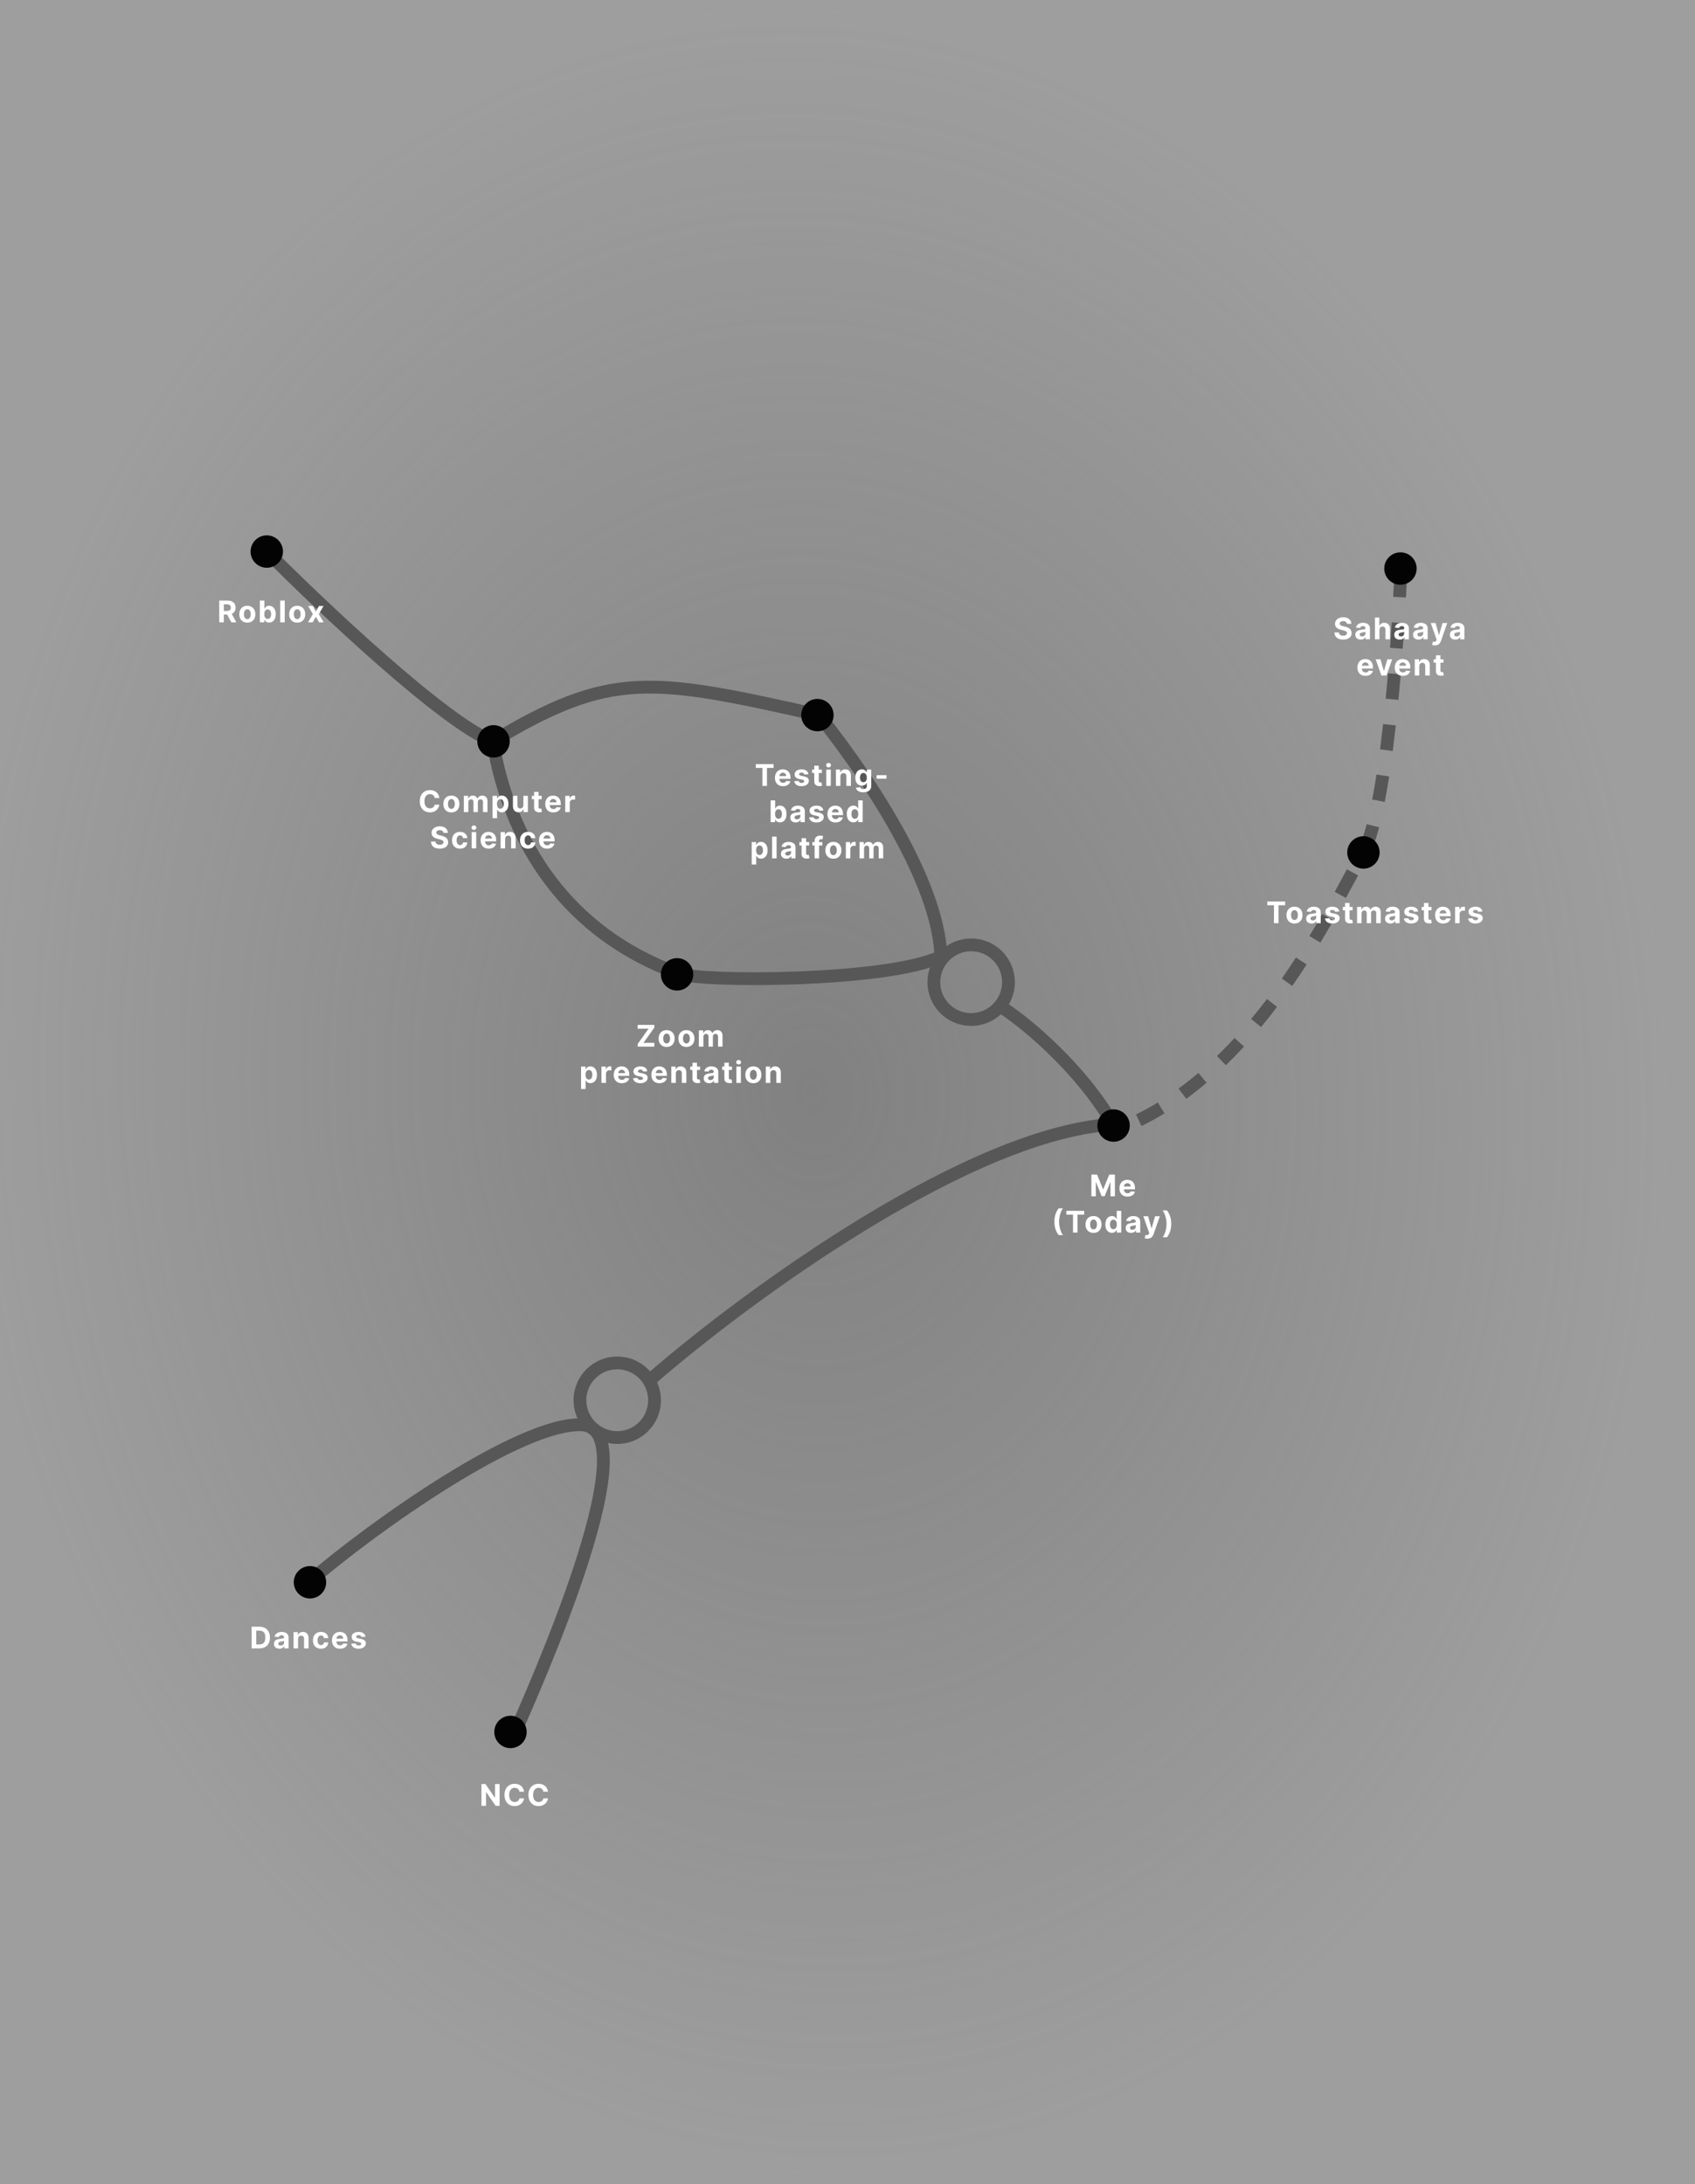 <svg width="795" height="1024" viewBox="0 0 795 1024" fill="none" xmlns="http://www.w3.org/2000/svg">
<rect x="0" y="0" width="795" height="1024" fill="#808080" stroke="none"/>
<rect width="795" height="1024" fill="url(#paint0_radial_86_74)" fill-opacity="0.35"/>
<path d="M657 268C655.559 304.359 649.94 381.787 638.989 400.631C625.301 424.185 588.559 505.721 523 530" stroke="#575757" stroke-width="6" stroke-dasharray="12 12"/>
<path d="M471 473C481.686 480.102 506.846 500.845 522 527" stroke="#575757" stroke-width="6"/>
<path d="M145 741.603C174.762 715.861 244.014 666.855 272.76 668.02C301.506 669.186 262.839 764.431 241.183 813" stroke="#575757" stroke-width="6"/>
<circle cx="289.5" cy="656.5" r="17.5" stroke="#575757" stroke-width="6"/>
<circle cx="455.5" cy="460.5" r="17.5" stroke="#575757" stroke-width="6"/>
<path d="M306 646C350.374 607.543 456.097 529.902 524 527" stroke="#575757" stroke-width="6"/>
<path d="M121.626 772.848H118.017V762.666H121.656C122.68 762.666 123.562 762.87 124.301 763.278C125.04 763.682 125.609 764.264 126.006 765.023C126.407 765.782 126.608 766.69 126.608 767.747C126.608 768.808 126.407 769.719 126.006 770.482C125.609 771.244 125.037 771.829 124.291 772.237C123.549 772.644 122.661 772.848 121.626 772.848ZM120.17 771.004H121.537C122.173 771.004 122.709 770.891 123.143 770.666C123.58 770.437 123.908 770.084 124.127 769.607C124.349 769.126 124.46 768.506 124.46 767.747C124.46 766.995 124.349 766.38 124.127 765.903C123.908 765.426 123.582 765.074 123.148 764.849C122.714 764.623 122.178 764.511 121.542 764.511H120.17V771.004ZM131.04 772.992C130.553 772.992 130.119 772.908 129.738 772.739C129.357 772.566 129.055 772.313 128.833 771.978C128.614 771.64 128.505 771.219 128.505 770.715C128.505 770.291 128.583 769.935 128.739 769.646C128.894 769.358 129.106 769.126 129.375 768.95C129.643 768.775 129.948 768.642 130.29 768.553C130.634 768.463 130.996 768.4 131.373 768.364C131.818 768.317 132.176 768.274 132.447 768.235C132.719 768.191 132.916 768.128 133.039 768.046C133.162 767.963 133.223 767.84 133.223 767.678V767.648C133.223 767.333 133.123 767.089 132.925 766.917C132.729 766.745 132.451 766.659 132.089 766.659C131.708 766.659 131.405 766.743 131.18 766.912C130.954 767.078 130.805 767.287 130.732 767.538L128.773 767.379C128.873 766.915 129.068 766.514 129.36 766.176C129.652 765.835 130.028 765.573 130.489 765.391C130.953 765.205 131.49 765.112 132.099 765.112C132.524 765.112 132.93 765.162 133.317 765.261C133.708 765.361 134.055 765.515 134.356 765.724C134.661 765.933 134.902 766.201 135.077 766.529C135.253 766.854 135.341 767.244 135.341 767.698V772.848H133.332V771.789H133.273C133.15 772.028 132.986 772.238 132.78 772.421C132.575 772.6 132.328 772.74 132.04 772.843C131.751 772.943 131.418 772.992 131.04 772.992ZM131.647 771.531C131.958 771.531 132.234 771.469 132.472 771.347C132.711 771.221 132.898 771.052 133.034 770.84C133.17 770.628 133.238 770.387 133.238 770.119V769.308C133.172 769.351 133.08 769.391 132.964 769.428C132.852 769.461 132.724 769.492 132.582 769.522C132.439 769.549 132.297 769.574 132.154 769.597C132.012 769.617 131.882 769.635 131.766 769.651C131.518 769.688 131.301 769.746 131.115 769.825C130.929 769.905 130.785 770.013 130.682 770.149C130.58 770.281 130.528 770.447 130.528 770.646C130.528 770.934 130.633 771.154 130.842 771.307C131.054 771.456 131.322 771.531 131.647 771.531ZM139.802 768.433V772.848H137.684V765.212H139.702V766.559H139.792C139.961 766.115 140.244 765.764 140.642 765.505C141.04 765.243 141.522 765.112 142.089 765.112C142.619 765.112 143.081 765.228 143.476 765.46C143.87 765.692 144.177 766.024 144.396 766.455C144.614 766.882 144.724 767.393 144.724 767.986V772.848H142.606V768.364C142.609 767.896 142.49 767.532 142.248 767.27C142.006 767.005 141.673 766.872 141.249 766.872C140.964 766.872 140.712 766.934 140.493 767.056C140.277 767.179 140.108 767.358 139.986 767.593C139.866 767.825 139.805 768.105 139.802 768.433ZM150.543 772.997C149.761 772.997 149.088 772.832 148.525 772.5C147.965 772.165 147.534 771.701 147.232 771.108C146.934 770.515 146.785 769.832 146.785 769.06C146.785 768.278 146.935 767.592 147.237 767.002C147.542 766.408 147.975 765.946 148.535 765.614C149.095 765.28 149.761 765.112 150.533 765.112C151.199 765.112 151.783 765.233 152.283 765.475C152.784 765.717 153.18 766.057 153.471 766.494C153.763 766.932 153.924 767.446 153.954 768.036H151.955C151.899 767.654 151.75 767.348 151.508 767.116C151.269 766.881 150.956 766.763 150.568 766.763C150.24 766.763 149.953 766.852 149.708 767.031C149.466 767.207 149.277 767.464 149.141 767.802C149.005 768.14 148.937 768.549 148.937 769.03C148.937 769.517 149.004 769.931 149.136 770.273C149.272 770.614 149.463 770.874 149.708 771.053C149.953 771.232 150.24 771.322 150.568 771.322C150.81 771.322 151.027 771.272 151.219 771.173C151.415 771.073 151.576 770.929 151.702 770.74C151.831 770.548 151.915 770.318 151.955 770.049H153.954C153.921 770.632 153.761 771.146 153.476 771.59C153.195 772.031 152.805 772.376 152.308 772.624C151.811 772.873 151.223 772.997 150.543 772.997ZM159.49 772.997C158.704 772.997 158.028 772.838 157.461 772.52C156.898 772.199 156.464 771.744 156.159 771.158C155.854 770.568 155.701 769.87 155.701 769.065C155.701 768.279 155.854 767.59 156.159 766.997C156.464 766.403 156.893 765.941 157.447 765.61C158.003 765.278 158.656 765.112 159.405 765.112C159.909 765.112 160.378 765.194 160.812 765.356C161.25 765.515 161.631 765.755 161.956 766.077C162.284 766.398 162.539 766.803 162.721 767.29C162.904 767.774 162.995 768.341 162.995 768.99V769.572H156.547V768.259H161.001C161.001 767.954 160.935 767.684 160.802 767.449C160.67 767.214 160.486 767.03 160.25 766.897C160.018 766.761 159.748 766.693 159.44 766.693C159.119 766.693 158.834 766.768 158.585 766.917C158.34 767.063 158.148 767.26 158.008 767.509C157.869 767.754 157.798 768.027 157.795 768.329V769.577C157.795 769.955 157.864 770.281 158.003 770.556C158.146 770.831 158.346 771.043 158.605 771.193C158.863 771.342 159.17 771.416 159.525 771.416C159.76 771.416 159.975 771.383 160.171 771.317C160.366 771.251 160.534 771.151 160.673 771.019C160.812 770.886 160.918 770.724 160.991 770.531L162.95 770.661C162.851 771.131 162.647 771.542 162.339 771.894C162.034 772.242 161.639 772.513 161.155 772.709C160.675 772.901 160.12 772.997 159.49 772.997ZM171.431 767.389L169.492 767.509C169.459 767.343 169.387 767.194 169.278 767.061C169.169 766.925 169.024 766.818 168.845 766.738C168.67 766.655 168.459 766.614 168.214 766.614C167.886 766.614 167.609 766.683 167.384 766.823C167.158 766.958 167.046 767.141 167.046 767.369C167.046 767.552 167.119 767.706 167.264 767.832C167.41 767.958 167.66 768.059 168.015 768.135L169.397 768.413C170.14 768.566 170.693 768.811 171.058 769.149C171.422 769.487 171.605 769.931 171.605 770.482C171.605 770.982 171.457 771.421 171.162 771.799C170.87 772.177 170.469 772.472 169.959 772.684C169.452 772.893 168.867 772.997 168.204 772.997C167.193 772.997 166.388 772.787 165.788 772.366C165.191 771.942 164.842 771.365 164.739 770.636L166.822 770.526C166.885 770.835 167.037 771.07 167.279 771.232C167.521 771.391 167.831 771.471 168.209 771.471C168.58 771.471 168.879 771.4 169.104 771.257C169.333 771.111 169.449 770.924 169.452 770.695C169.449 770.503 169.367 770.346 169.208 770.223C169.049 770.097 168.804 770.001 168.473 769.935L167.15 769.671C166.404 769.522 165.849 769.264 165.485 768.896C165.123 768.528 164.943 768.059 164.943 767.489C164.943 766.998 165.075 766.576 165.34 766.221C165.609 765.866 165.985 765.593 166.469 765.401C166.956 765.208 167.526 765.112 168.179 765.112C169.144 765.112 169.903 765.316 170.456 765.724C171.013 766.132 171.338 766.687 171.431 767.389Z" fill="white"/>
<circle cx="145.385" cy="741.847" r="7.596" fill="#030303"/>
<path d="M234.325 836.456V846.638H232.466L228.036 840.23H227.961V846.638H225.809V836.456H227.698L232.093 842.86H232.182V836.456H234.325ZM245.787 840.021H243.61C243.57 839.739 243.489 839.489 243.366 839.27C243.243 839.048 243.086 838.859 242.894 838.703C242.701 838.548 242.479 838.428 242.228 838.345C241.979 838.262 241.709 838.221 241.417 838.221C240.89 838.221 240.431 838.352 240.04 838.614C239.649 838.872 239.346 839.25 239.13 839.747C238.915 840.241 238.807 840.841 238.807 841.547C238.807 842.273 238.915 842.883 239.13 843.377C239.349 843.87 239.654 844.243 240.045 844.495C240.436 844.747 240.888 844.873 241.402 844.873C241.691 844.873 241.957 844.835 242.203 844.759C242.451 844.682 242.672 844.571 242.864 844.426C243.056 844.276 243.215 844.096 243.341 843.884C243.47 843.672 243.56 843.43 243.61 843.158L245.787 843.168C245.731 843.635 245.59 844.086 245.365 844.52C245.143 844.951 244.843 845.337 244.465 845.678C244.09 846.016 243.643 846.285 243.122 846.484C242.605 846.679 242.02 846.777 241.367 846.777C240.459 846.777 239.647 846.572 238.931 846.161C238.219 845.75 237.655 845.155 237.241 844.376C236.83 843.597 236.625 842.654 236.625 841.547C236.625 840.437 236.833 839.492 237.251 838.713C237.669 837.934 238.235 837.341 238.951 836.933C239.667 836.522 240.473 836.317 241.367 836.317C241.957 836.317 242.504 836.4 243.008 836.565C243.515 836.731 243.964 836.973 244.355 837.291C244.746 837.606 245.065 837.992 245.31 838.45C245.558 838.907 245.718 839.431 245.787 840.021ZM257.015 840.021H254.837C254.797 839.739 254.716 839.489 254.593 839.27C254.471 839.048 254.313 838.859 254.121 838.703C253.929 838.548 253.707 838.428 253.455 838.345C253.206 838.262 252.936 838.221 252.644 838.221C252.117 838.221 251.658 838.352 251.267 838.614C250.876 838.872 250.573 839.25 250.358 839.747C250.142 840.241 250.034 840.841 250.034 841.547C250.034 842.273 250.142 842.883 250.358 843.377C250.576 843.87 250.881 844.243 251.272 844.495C251.663 844.747 252.116 844.873 252.63 844.873C252.918 844.873 253.185 844.835 253.43 844.759C253.679 844.682 253.899 844.571 254.091 844.426C254.283 844.276 254.443 844.096 254.568 843.884C254.698 843.672 254.787 843.43 254.837 843.158L257.015 843.168C256.958 843.635 256.817 844.086 256.592 844.52C256.37 844.951 256.07 845.337 255.692 845.678C255.318 846.016 254.87 846.285 254.35 846.484C253.833 846.679 253.248 846.777 252.595 846.777C251.687 846.777 250.875 846.572 250.159 846.161C249.446 845.75 248.883 845.155 248.468 844.376C248.057 843.597 247.852 842.654 247.852 841.547C247.852 840.437 248.061 839.492 248.478 838.713C248.896 837.934 249.463 837.341 250.179 836.933C250.894 836.522 251.7 836.317 252.595 836.317C253.185 836.317 253.732 836.4 254.235 836.565C254.742 836.731 255.192 836.973 255.583 837.291C255.974 837.606 256.292 837.992 256.537 838.45C256.786 838.907 256.945 839.431 257.015 840.021Z" fill="white"/>
<circle cx="239.431" cy="812.02" r="7.596" fill="#030303"/>
<path d="M125.129 258.596C151.052 284.639 208.54 338.897 231.111 347.578M231.111 347.578C286.454 314.3 305.263 317.556 384.117 335.28C414.501 373.621 440.544 418.353 441.268 448.496C416.671 460.312 329.691 460.573 318.285 456.454C266.198 437.645 239.069 395.324 231.111 347.578Z" stroke="#575757" stroke-width="6"/>
<path d="M511.888 550.701H514.543L517.347 557.542H517.466L520.27 550.701H522.925V560.883H520.837V554.256H520.752L518.117 560.833H516.695L514.061 554.231H513.976V560.883H511.888V550.701ZM528.839 561.032C528.053 561.032 527.377 560.873 526.81 560.555C526.247 560.233 525.813 559.779 525.508 559.192C525.203 558.603 525.05 557.905 525.05 557.099C525.05 556.314 525.203 555.625 525.508 555.031C525.813 554.438 526.242 553.976 526.795 553.644C527.352 553.313 528.005 553.147 528.754 553.147C529.258 553.147 529.727 553.228 530.161 553.391C530.599 553.55 530.98 553.79 531.305 554.112C531.633 554.433 531.888 554.837 532.07 555.325C532.253 555.808 532.344 556.375 532.344 557.025V557.607H525.896V556.294H530.35C530.35 555.989 530.284 555.719 530.151 555.484C530.019 555.248 529.835 555.064 529.599 554.932C529.367 554.796 529.097 554.728 528.789 554.728C528.468 554.728 528.183 554.803 527.934 554.952C527.689 555.098 527.496 555.295 527.357 555.543C527.218 555.789 527.147 556.062 527.143 556.364V557.612C527.143 557.989 527.213 558.316 527.352 558.591C527.495 558.866 527.695 559.078 527.954 559.227C528.212 559.376 528.519 559.451 528.874 559.451C529.109 559.451 529.324 559.418 529.52 559.352C529.715 559.285 529.883 559.186 530.022 559.053C530.161 558.921 530.267 558.758 530.34 558.566L532.299 558.695C532.2 559.166 531.996 559.577 531.688 559.928C531.383 560.276 530.988 560.548 530.504 560.744C530.024 560.936 529.469 561.032 528.839 561.032ZM494.535 572.792C494.535 571.559 494.699 570.424 495.027 569.386C495.359 568.349 495.864 567.388 496.544 566.503H498.567C498.309 566.831 498.068 567.232 497.846 567.706C497.624 568.177 497.43 568.694 497.265 569.257C497.099 569.821 496.97 570.404 496.877 571.007C496.784 571.607 496.738 572.202 496.738 572.792C496.738 573.577 496.817 574.371 496.976 575.173C497.139 575.972 497.357 576.714 497.633 577.401C497.911 578.087 498.222 578.648 498.567 579.086H496.544C495.864 578.201 495.359 577.24 495.027 576.202C494.699 575.165 494.535 574.028 494.535 572.792ZM500.148 569.476V567.701H508.511V569.476H505.393V577.883H503.266V569.476H500.148ZM512.891 578.032C512.119 578.032 511.451 577.868 510.887 577.54C510.327 577.208 509.895 576.748 509.59 576.158C509.285 575.564 509.132 574.877 509.132 574.094C509.132 573.306 509.285 572.616 509.59 572.026C509.895 571.433 510.327 570.972 510.887 570.644C511.451 570.313 512.119 570.147 512.891 570.147C513.663 570.147 514.329 570.313 514.889 570.644C515.453 570.972 515.887 571.433 516.192 572.026C516.497 572.616 516.649 573.306 516.649 574.094C516.649 574.877 516.497 575.564 516.192 576.158C515.887 576.748 515.453 577.208 514.889 577.54C514.329 577.868 513.663 578.032 512.891 578.032ZM512.901 576.391C513.252 576.391 513.545 576.292 513.781 576.093C514.016 575.891 514.193 575.616 514.313 575.268C514.435 574.92 514.497 574.524 514.497 574.08C514.497 573.635 514.435 573.239 514.313 572.891C514.193 572.543 514.016 572.268 513.781 572.066C513.545 571.864 513.252 571.763 512.901 571.763C512.546 571.763 512.248 571.864 512.006 572.066C511.767 572.268 511.587 572.543 511.464 572.891C511.345 573.239 511.285 573.635 511.285 574.08C511.285 574.524 511.345 574.92 511.464 575.268C511.587 575.616 511.767 575.891 512.006 576.093C512.248 576.292 512.546 576.391 512.901 576.391ZM521.54 578.007C520.96 578.007 520.435 577.858 519.964 577.56C519.497 577.258 519.126 576.816 518.851 576.232C518.579 575.646 518.443 574.926 518.443 574.075C518.443 573.2 518.584 572.472 518.866 571.892C519.147 571.309 519.522 570.873 519.989 570.585C520.46 570.293 520.975 570.147 521.535 570.147C521.963 570.147 522.319 570.22 522.604 570.366C522.893 570.508 523.125 570.687 523.3 570.903C523.479 571.115 523.615 571.324 523.708 571.529H523.773V567.701H525.886V577.883H523.797V576.66H523.708C523.609 576.872 523.468 577.082 523.285 577.291C523.106 577.497 522.873 577.667 522.584 577.803C522.299 577.939 521.951 578.007 521.54 578.007ZM522.212 576.322C522.553 576.322 522.841 576.229 523.077 576.043C523.315 575.854 523.498 575.591 523.623 575.253C523.753 574.915 523.817 574.519 523.817 574.065C523.817 573.611 523.754 573.216 523.628 572.881C523.503 572.547 523.32 572.288 523.082 572.106C522.843 571.924 522.553 571.832 522.212 571.832C521.864 571.832 521.57 571.927 521.332 572.116C521.093 572.305 520.912 572.567 520.79 572.901C520.667 573.236 520.606 573.624 520.606 574.065C520.606 574.509 520.667 574.902 520.79 575.243C520.916 575.581 521.096 575.846 521.332 576.038C521.57 576.227 521.864 576.322 522.212 576.322ZM530.504 578.027C530.017 578.027 529.583 577.942 529.202 577.773C528.821 577.601 528.519 577.348 528.297 577.013C528.078 576.675 527.969 576.254 527.969 575.75C527.969 575.326 528.047 574.969 528.203 574.681C528.358 574.393 528.57 574.161 528.839 573.985C529.107 573.809 529.412 573.677 529.754 573.587C530.098 573.498 530.46 573.435 530.838 573.398C531.282 573.352 531.64 573.309 531.911 573.269C532.183 573.226 532.38 573.163 532.503 573.08C532.626 572.997 532.687 572.875 532.687 572.712V572.683C532.687 572.368 532.588 572.124 532.389 571.952C532.193 571.779 531.915 571.693 531.553 571.693C531.172 571.693 530.869 571.778 530.644 571.947C530.418 572.112 530.269 572.321 530.196 572.573L528.237 572.414C528.337 571.95 528.532 571.549 528.824 571.211C529.116 570.87 529.492 570.608 529.953 570.425C530.417 570.24 530.954 570.147 531.563 570.147C531.988 570.147 532.394 570.197 532.781 570.296C533.173 570.396 533.519 570.55 533.82 570.759C534.125 570.967 534.366 571.236 534.541 571.564C534.717 571.889 534.805 572.278 534.805 572.732V577.883H532.796V576.824H532.737C532.614 577.062 532.45 577.273 532.244 577.455C532.039 577.634 531.792 577.775 531.504 577.878C531.215 577.977 530.882 578.027 530.504 578.027ZM531.111 576.565C531.423 576.565 531.698 576.504 531.936 576.381C532.175 576.255 532.362 576.086 532.498 575.874C532.634 575.662 532.702 575.422 532.702 575.153V574.343C532.636 574.386 532.544 574.426 532.428 574.462C532.316 574.496 532.188 574.527 532.046 574.557C531.903 574.583 531.761 574.608 531.618 574.631C531.476 574.651 531.346 574.67 531.23 574.686C530.982 574.723 530.765 574.781 530.579 574.86C530.393 574.94 530.249 575.047 530.146 575.183C530.044 575.316 529.992 575.482 529.992 575.68C529.992 575.969 530.097 576.189 530.306 576.342C530.518 576.491 530.786 576.565 531.111 576.565ZM538.182 580.746C537.914 580.746 537.662 580.725 537.426 580.682C537.194 580.642 537.002 580.591 536.85 580.528L537.327 578.947C537.576 579.023 537.799 579.064 537.998 579.071C538.2 579.078 538.374 579.031 538.52 578.932C538.669 578.832 538.79 578.663 538.883 578.425L539.007 578.102L536.268 570.246H538.495L540.076 575.854H540.156L541.752 570.246H543.994L541.026 578.708C540.883 579.119 540.689 579.477 540.444 579.782C540.202 580.09 539.896 580.327 539.524 580.493C539.153 580.662 538.706 580.746 538.182 580.746ZM549.347 573.801C549.347 575.037 549.182 576.174 548.85 577.212C548.522 578.249 548.018 579.21 547.339 580.095H545.315C545.574 579.767 545.814 579.366 546.036 578.892C546.258 578.418 546.452 577.901 546.618 577.341C546.784 576.777 546.913 576.194 547.006 575.591C547.098 574.988 547.145 574.391 547.145 573.801C547.145 573.016 547.064 572.223 546.901 571.425C546.742 570.623 546.523 569.88 546.245 569.197C545.97 568.511 545.66 567.95 545.315 567.512H547.339C548.018 568.397 548.522 569.358 548.85 570.396C549.182 571.433 549.347 572.568 549.347 573.801Z" fill="white"/>
<circle cx="522.292" cy="527.712" r="7.596" fill="#030303"/>
<path d="M102.825 291.767V281.585H106.842C107.611 281.585 108.267 281.723 108.811 281.998C109.358 282.269 109.774 282.656 110.059 283.156C110.347 283.653 110.491 284.238 110.491 284.911C110.491 285.587 110.346 286.169 110.054 286.656C109.762 287.14 109.34 287.511 108.786 287.77C108.236 288.028 107.57 288.157 106.788 288.157H104.098V286.427H106.44C106.851 286.427 107.192 286.371 107.464 286.258C107.735 286.146 107.938 285.977 108.07 285.751C108.206 285.526 108.274 285.246 108.274 284.911C108.274 284.573 108.206 284.288 108.07 284.056C107.938 283.824 107.734 283.648 107.459 283.529C107.187 283.406 106.844 283.345 106.43 283.345H104.978V291.767H102.825ZM108.324 287.133L110.854 291.767H108.478L106.002 287.133H108.324ZM116 291.916C115.228 291.916 114.56 291.752 113.997 291.424C113.436 291.092 113.004 290.632 112.699 290.042C112.394 289.448 112.242 288.761 112.242 287.978C112.242 287.19 112.394 286.5 112.699 285.91C113.004 285.317 113.436 284.856 113.997 284.528C114.56 284.197 115.228 284.031 116 284.031C116.772 284.031 117.439 284.197 117.999 284.528C118.562 284.856 118.996 285.317 119.301 285.91C119.606 286.5 119.759 287.19 119.759 287.978C119.759 288.761 119.606 289.448 119.301 290.042C118.996 290.632 118.562 291.092 117.999 291.424C117.439 291.752 116.772 291.916 116 291.916ZM116.01 290.275C116.361 290.275 116.655 290.176 116.89 289.977C117.125 289.775 117.303 289.5 117.422 289.152C117.545 288.804 117.606 288.408 117.606 287.964C117.606 287.519 117.545 287.123 117.422 286.775C117.303 286.427 117.125 286.152 116.89 285.95C116.655 285.748 116.361 285.647 116.01 285.647C115.655 285.647 115.357 285.748 115.115 285.95C114.877 286.152 114.696 286.427 114.573 286.775C114.454 287.123 114.394 287.519 114.394 287.964C114.394 288.408 114.454 288.804 114.573 289.152C114.696 289.5 114.877 289.775 115.115 289.977C115.357 290.176 115.655 290.275 116.01 290.275ZM121.876 291.767V281.585H123.993V285.413H124.058C124.151 285.208 124.285 284.999 124.461 284.787C124.64 284.571 124.872 284.392 125.157 284.25C125.445 284.104 125.803 284.031 126.231 284.031C126.788 284.031 127.301 284.177 127.772 284.469C128.243 284.757 128.619 285.193 128.9 285.776C129.182 286.356 129.323 287.084 129.323 287.959C129.323 288.81 129.185 289.53 128.91 290.116C128.639 290.7 128.267 291.142 127.797 291.444C127.329 291.742 126.806 291.891 126.226 291.891C125.815 291.891 125.465 291.823 125.177 291.687C124.892 291.551 124.658 291.381 124.476 291.175C124.293 290.966 124.154 290.756 124.058 290.544H123.964V291.767H121.876ZM123.949 287.949C123.949 288.403 124.012 288.799 124.138 289.137C124.264 289.475 124.446 289.738 124.685 289.927C124.923 290.113 125.213 290.206 125.555 290.206C125.899 290.206 126.191 290.111 126.43 289.922C126.668 289.73 126.849 289.465 126.971 289.127C127.097 288.786 127.16 288.393 127.16 287.949C127.16 287.508 127.099 287.12 126.976 286.785C126.854 286.451 126.673 286.189 126.435 286C126.196 285.811 125.903 285.716 125.555 285.716C125.21 285.716 124.918 285.808 124.68 285.99C124.444 286.172 124.264 286.431 124.138 286.765C124.012 287.1 123.949 287.495 123.949 287.949ZM133.554 281.585V291.767H131.436V281.585H133.554ZM139.401 291.916C138.629 291.916 137.961 291.752 137.397 291.424C136.837 291.092 136.405 290.632 136.1 290.042C135.795 289.448 135.642 288.761 135.642 287.978C135.642 287.19 135.795 286.5 136.1 285.91C136.405 285.317 136.837 284.856 137.397 284.528C137.961 284.197 138.629 284.031 139.401 284.031C140.173 284.031 140.839 284.197 141.4 284.528C141.963 284.856 142.397 285.317 142.702 285.91C143.007 286.5 143.159 287.19 143.159 287.978C143.159 288.761 143.007 289.448 142.702 290.042C142.397 290.632 141.963 291.092 141.4 291.424C140.839 291.752 140.173 291.916 139.401 291.916ZM139.411 290.275C139.762 290.275 140.056 290.176 140.291 289.977C140.526 289.775 140.703 289.5 140.823 289.152C140.945 288.804 141.007 288.408 141.007 287.964C141.007 287.519 140.945 287.123 140.823 286.775C140.703 286.427 140.526 286.152 140.291 285.95C140.056 285.748 139.762 285.647 139.411 285.647C139.056 285.647 138.758 285.748 138.516 285.95C138.277 286.152 138.097 286.427 137.974 286.775C137.855 287.123 137.795 287.519 137.795 287.964C137.795 288.408 137.855 288.804 137.974 289.152C138.097 289.5 138.277 289.775 138.516 289.977C138.758 290.176 139.056 290.275 139.411 290.275ZM146.733 284.13L148.135 286.8L149.572 284.13H151.744L149.532 287.949L151.804 291.767H149.641L148.135 289.127L146.653 291.767H144.466L146.733 287.949L144.546 284.13H146.733Z" fill="white"/>
<circle cx="125.129" cy="258.596" r="7.596" fill="#030303"/>
<path d="M206.058 374.132H203.881C203.841 373.85 203.76 373.6 203.637 373.381C203.514 373.159 203.357 372.97 203.165 372.814C202.973 372.658 202.75 372.539 202.499 372.456C202.25 372.373 201.98 372.332 201.688 372.332C201.161 372.332 200.702 372.463 200.311 372.725C199.92 372.983 199.617 373.361 199.401 373.858C199.186 374.352 199.078 374.952 199.078 375.658C199.078 376.384 199.186 376.994 199.401 377.487C199.62 377.981 199.925 378.354 200.316 378.606C200.707 378.858 201.16 378.984 201.673 378.984C201.962 378.984 202.228 378.946 202.474 378.87C202.722 378.793 202.943 378.682 203.135 378.536C203.327 378.387 203.486 378.207 203.612 377.995C203.741 377.782 203.831 377.54 203.881 377.269L206.058 377.279C206.002 377.746 205.861 378.197 205.636 378.631C205.414 379.062 205.114 379.448 204.736 379.789C204.361 380.127 203.914 380.396 203.393 380.595C202.876 380.79 202.291 380.888 201.638 380.888C200.73 380.888 199.918 380.682 199.202 380.272C198.49 379.861 197.926 379.266 197.512 378.487C197.101 377.708 196.896 376.765 196.896 375.658C196.896 374.548 197.104 373.603 197.522 372.824C197.94 372.045 198.506 371.452 199.222 371.044C199.938 370.633 200.744 370.428 201.638 370.428C202.228 370.428 202.775 370.511 203.279 370.676C203.786 370.842 204.235 371.084 204.626 371.402C205.018 371.717 205.336 372.103 205.581 372.561C205.83 373.018 205.989 373.542 206.058 374.132ZM211.712 380.898C210.94 380.898 210.272 380.734 209.709 380.406C209.149 380.074 208.716 379.614 208.411 379.024C208.106 378.43 207.954 377.743 207.954 376.96C207.954 376.172 208.106 375.482 208.411 374.892C208.716 374.299 209.149 373.838 209.709 373.51C210.272 373.179 210.94 373.013 211.712 373.013C212.485 373.013 213.151 373.179 213.711 373.51C214.274 373.838 214.709 374.299 215.014 374.892C215.318 375.482 215.471 376.172 215.471 376.96C215.471 377.743 215.318 378.43 215.014 379.024C214.709 379.614 214.274 380.074 213.711 380.406C213.151 380.734 212.485 380.898 211.712 380.898ZM211.722 379.257C212.074 379.257 212.367 379.158 212.602 378.959C212.838 378.757 213.015 378.482 213.134 378.134C213.257 377.786 213.318 377.39 213.318 376.946C213.318 376.501 213.257 376.105 213.134 375.757C213.015 375.409 212.838 375.134 212.602 374.932C212.367 374.73 212.074 374.629 211.722 374.629C211.368 374.629 211.069 374.73 210.827 374.932C210.589 375.134 210.408 375.409 210.286 375.757C210.166 376.105 210.107 376.501 210.107 376.946C210.107 377.39 210.166 377.786 210.286 378.134C210.408 378.482 210.589 378.757 210.827 378.959C211.069 379.158 211.368 379.257 211.722 379.257ZM217.548 380.749V373.112H219.567V374.46H219.656C219.815 374.012 220.08 373.659 220.451 373.401C220.823 373.142 221.267 373.013 221.784 373.013C222.308 373.013 222.753 373.144 223.121 373.406C223.489 373.664 223.734 374.016 223.857 374.46H223.937C224.092 374.022 224.374 373.673 224.782 373.411C225.193 373.146 225.678 373.013 226.238 373.013C226.951 373.013 227.529 373.24 227.974 373.694C228.421 374.145 228.645 374.785 228.645 375.613V380.749H226.532V376.031C226.532 375.606 226.419 375.288 226.194 375.076C225.968 374.864 225.687 374.758 225.349 374.758C224.964 374.758 224.664 374.881 224.449 375.126C224.233 375.368 224.125 375.688 224.125 376.085V380.749H222.072V375.986C222.072 375.611 221.965 375.313 221.749 375.091C221.537 374.869 221.257 374.758 220.909 374.758C220.674 374.758 220.461 374.818 220.273 374.937C220.087 375.053 219.939 375.217 219.83 375.429C219.721 375.638 219.666 375.883 219.666 376.165V380.749H217.548ZM231.018 383.612V373.112H233.106V374.395H233.2C233.293 374.19 233.427 373.981 233.603 373.769C233.782 373.553 234.014 373.374 234.299 373.232C234.587 373.086 234.945 373.013 235.373 373.013C235.93 373.013 236.443 373.159 236.914 373.45C237.385 373.739 237.761 374.175 238.042 374.758C238.324 375.338 238.465 376.066 238.465 376.941C238.465 377.792 238.328 378.512 238.052 379.098C237.781 379.682 237.409 380.124 236.939 380.426C236.471 380.724 235.948 380.873 235.368 380.873C234.957 380.873 234.607 380.805 234.319 380.669C234.034 380.533 233.8 380.363 233.618 380.157C233.435 379.948 233.296 379.738 233.2 379.526H233.136V383.612H231.018ZM233.091 376.931C233.091 377.385 233.154 377.781 233.28 378.119C233.406 378.457 233.588 378.72 233.827 378.909C234.065 379.095 234.355 379.188 234.697 379.188C235.041 379.188 235.333 379.093 235.572 378.904C235.81 378.712 235.991 378.447 236.113 378.109C236.239 377.767 236.302 377.375 236.302 376.931C236.302 376.49 236.241 376.102 236.118 375.767C235.996 375.432 235.815 375.171 235.577 374.982C235.338 374.793 235.045 374.698 234.697 374.698C234.352 374.698 234.06 374.789 233.822 374.972C233.586 375.154 233.406 375.413 233.28 375.747C233.154 376.082 233.091 376.477 233.091 376.931ZM245.474 377.497V373.112H247.592V380.749H245.559V379.362H245.479C245.307 379.809 245.02 380.169 244.619 380.441C244.221 380.712 243.736 380.848 243.162 380.848C242.652 380.848 242.203 380.732 241.815 380.5C241.427 380.268 241.124 379.938 240.905 379.511C240.69 379.083 240.58 378.571 240.577 377.975V373.112H242.695V377.597C242.698 378.048 242.819 378.404 243.058 378.666C243.296 378.928 243.616 379.058 244.017 379.058C244.273 379.058 244.511 379 244.733 378.884C244.955 378.765 245.134 378.589 245.27 378.357C245.409 378.125 245.477 377.839 245.474 377.497ZM254.048 373.112V374.703H249.449V373.112H254.048ZM250.493 371.283H252.611V378.402C252.611 378.598 252.641 378.75 252.7 378.86C252.76 378.966 252.843 379.04 252.949 379.083C253.058 379.126 253.184 379.148 253.327 379.148C253.426 379.148 253.526 379.14 253.625 379.123C253.725 379.103 253.801 379.088 253.854 379.078L254.187 380.654C254.081 380.687 253.932 380.726 253.74 380.769C253.547 380.815 253.314 380.843 253.039 380.853C252.528 380.873 252.081 380.805 251.696 380.649C251.315 380.494 251.018 380.252 250.806 379.923C250.594 379.595 250.49 379.181 250.493 378.681V371.283ZM259.525 380.898C258.74 380.898 258.064 380.739 257.497 380.421C256.934 380.099 256.499 379.645 256.194 379.058C255.89 378.468 255.737 377.771 255.737 376.965C255.737 376.18 255.89 375.49 256.194 374.897C256.499 374.304 256.929 373.842 257.482 373.51C258.039 373.179 258.692 373.013 259.441 373.013C259.945 373.013 260.414 373.094 260.848 373.257C261.285 373.416 261.667 373.656 261.991 373.977C262.319 374.299 262.575 374.703 262.757 375.191C262.939 375.674 263.03 376.241 263.03 376.891V377.473H256.582V376.16H261.037C261.037 375.855 260.971 375.585 260.838 375.35C260.705 375.114 260.521 374.93 260.286 374.798C260.054 374.662 259.784 374.594 259.476 374.594C259.154 374.594 258.869 374.669 258.621 374.818C258.375 374.964 258.183 375.161 258.044 375.409C257.905 375.655 257.833 375.928 257.83 376.23V377.477C257.83 377.855 257.9 378.182 258.039 378.457C258.181 378.732 258.382 378.944 258.641 379.093C258.899 379.242 259.206 379.317 259.56 379.317C259.796 379.317 260.011 379.284 260.207 379.218C260.402 379.151 260.569 379.052 260.709 378.919C260.848 378.787 260.954 378.624 261.027 378.432L262.986 378.561C262.886 379.032 262.682 379.443 262.374 379.794C262.069 380.142 261.675 380.414 261.191 380.61C260.71 380.802 260.155 380.898 259.525 380.898ZM265.113 380.749V373.112H267.166V374.445H267.245C267.385 373.971 267.618 373.613 267.946 373.371C268.274 373.126 268.652 373.003 269.08 373.003C269.186 373.003 269.3 373.01 269.423 373.023C269.546 373.036 269.653 373.054 269.746 373.078V374.957C269.647 374.927 269.509 374.901 269.333 374.877C269.158 374.854 268.997 374.843 268.851 374.843C268.54 374.843 268.261 374.91 268.016 375.046C267.774 375.179 267.582 375.365 267.439 375.603C267.3 375.842 267.23 376.117 267.23 376.428V380.749H265.113ZM207.998 390.495C207.959 390.094 207.788 389.783 207.486 389.561C207.185 389.339 206.775 389.227 206.258 389.227C205.907 389.227 205.61 389.277 205.368 389.377C205.126 389.473 204.941 389.607 204.812 389.779C204.686 389.952 204.623 390.147 204.623 390.366C204.616 390.548 204.654 390.707 204.737 390.843C204.823 390.979 204.941 391.097 205.09 391.196C205.239 391.292 205.412 391.377 205.607 391.45C205.803 391.519 206.011 391.579 206.233 391.629L207.148 391.848C207.592 391.947 208 392.08 208.371 392.245C208.742 392.411 209.064 392.615 209.336 392.857C209.608 393.099 209.818 393.384 209.967 393.712C210.12 394.04 210.198 394.416 210.201 394.84C210.198 395.464 210.038 396.004 209.724 396.461C209.412 396.915 208.961 397.268 208.371 397.52C207.785 397.769 207.077 397.893 206.248 397.893C205.426 397.893 204.711 397.767 204.101 397.515C203.494 397.263 203.02 396.89 202.679 396.397C202.341 395.899 202.163 395.285 202.147 394.552H204.23C204.253 394.893 204.351 395.178 204.523 395.407C204.699 395.633 204.933 395.803 205.224 395.919C205.519 396.032 205.852 396.088 206.224 396.088C206.588 396.088 206.905 396.035 207.173 395.929C207.445 395.823 207.655 395.676 207.805 395.487C207.954 395.298 208.028 395.081 208.028 394.835C208.028 394.607 207.96 394.414 207.824 394.259C207.692 394.103 207.496 393.97 207.238 393.861C206.983 393.752 206.669 393.652 206.298 393.563L205.189 393.284C204.331 393.075 203.653 392.749 203.156 392.305C202.659 391.861 202.412 391.263 202.415 390.51C202.412 389.894 202.576 389.355 202.907 388.894C203.242 388.434 203.701 388.074 204.285 387.816C204.868 387.557 205.531 387.428 206.273 387.428C207.029 387.428 207.689 387.557 208.252 387.816C208.819 388.074 209.26 388.434 209.574 388.894C209.889 389.355 210.052 389.889 210.062 390.495H207.998ZM215.759 397.898C214.977 397.898 214.304 397.732 213.741 397.401C213.181 397.066 212.75 396.602 212.448 396.009C212.15 395.415 212.001 394.733 212.001 393.96C212.001 393.178 212.152 392.492 212.453 391.902C212.758 391.309 213.191 390.847 213.751 390.515C214.311 390.18 214.977 390.013 215.749 390.013C216.416 390.013 216.999 390.134 217.499 390.376C218 390.618 218.396 390.958 218.688 391.395C218.979 391.833 219.14 392.346 219.17 392.936H217.171C217.115 392.555 216.966 392.249 216.724 392.017C216.485 391.781 216.172 391.664 215.784 391.664C215.456 391.664 215.169 391.753 214.924 391.932C214.682 392.108 214.493 392.365 214.357 392.703C214.221 393.041 214.153 393.45 214.153 393.931C214.153 394.418 214.22 394.832 214.352 395.173C214.488 395.515 214.679 395.775 214.924 395.954C215.169 396.133 215.456 396.223 215.784 396.223C216.026 396.223 216.243 396.173 216.435 396.073C216.631 395.974 216.792 395.83 216.918 395.641C217.047 395.449 217.131 395.218 217.171 394.95H219.17C219.137 395.533 218.978 396.047 218.693 396.491C218.411 396.932 218.021 397.276 217.524 397.525C217.027 397.774 216.439 397.898 215.759 397.898ZM221.226 397.749V390.112H223.344V397.749H221.226ZM222.29 389.128C221.975 389.128 221.705 389.024 221.479 388.815C221.257 388.603 221.146 388.349 221.146 388.054C221.146 387.763 221.257 387.512 221.479 387.303C221.705 387.091 221.975 386.985 222.29 386.985C222.605 386.985 222.873 387.091 223.095 387.303C223.321 387.512 223.433 387.763 223.433 388.054C223.433 388.349 223.321 388.603 223.095 388.815C222.873 389.024 222.605 389.128 222.29 389.128ZM229.22 397.898C228.435 397.898 227.759 397.739 227.192 397.421C226.629 397.099 226.194 396.645 225.889 396.058C225.584 395.468 225.432 394.771 225.432 393.965C225.432 393.18 225.584 392.49 225.889 391.897C226.194 391.304 226.624 390.842 227.177 390.51C227.734 390.179 228.387 390.013 229.136 390.013C229.64 390.013 230.109 390.094 230.543 390.257C230.98 390.416 231.361 390.656 231.686 390.977C232.014 391.299 232.27 391.703 232.452 392.191C232.634 392.674 232.725 393.241 232.725 393.891V394.473H226.277V393.16H230.732C230.732 392.855 230.665 392.585 230.533 392.35C230.4 392.114 230.216 391.93 229.981 391.798C229.749 391.662 229.479 391.594 229.171 391.594C228.849 391.594 228.564 391.669 228.316 391.818C228.07 391.964 227.878 392.161 227.739 392.409C227.6 392.655 227.528 392.928 227.525 393.23V394.477C227.525 394.855 227.595 395.182 227.734 395.457C227.876 395.732 228.077 395.944 228.335 396.093C228.594 396.242 228.901 396.317 229.255 396.317C229.491 396.317 229.706 396.284 229.901 396.218C230.097 396.151 230.264 396.052 230.404 395.919C230.543 395.787 230.649 395.624 230.722 395.432L232.681 395.561C232.581 396.032 232.377 396.443 232.069 396.794C231.764 397.142 231.37 397.414 230.886 397.61C230.405 397.802 229.85 397.898 229.22 397.898ZM236.925 393.334V397.749H234.807V390.112H236.826V391.46H236.915C237.084 391.016 237.368 390.664 237.766 390.406C238.163 390.144 238.646 390.013 239.212 390.013C239.743 390.013 240.205 390.129 240.599 390.361C240.994 390.593 241.3 390.924 241.519 391.355C241.738 391.783 241.847 392.293 241.847 392.887V397.749H239.729V393.264C239.733 392.797 239.613 392.432 239.371 392.171C239.129 391.906 238.796 391.773 238.372 391.773C238.087 391.773 237.835 391.834 237.616 391.957C237.401 392.08 237.232 392.258 237.109 392.494C236.99 392.726 236.929 393.006 236.925 393.334ZM247.667 397.898C246.885 397.898 246.212 397.732 245.648 397.401C245.088 397.066 244.657 396.602 244.356 396.009C244.057 395.415 243.908 394.733 243.908 393.96C243.908 393.178 244.059 392.492 244.361 391.902C244.666 391.309 245.098 390.847 245.658 390.515C246.218 390.18 246.885 390.013 247.657 390.013C248.323 390.013 248.906 390.134 249.407 390.376C249.907 390.618 250.303 390.958 250.595 391.395C250.887 391.833 251.047 392.346 251.077 392.936H249.079C249.022 392.555 248.873 392.249 248.631 392.017C248.393 391.781 248.079 391.664 247.692 391.664C247.363 391.664 247.077 391.753 246.831 391.932C246.59 392.108 246.401 392.365 246.265 392.703C246.129 393.041 246.061 393.45 246.061 393.931C246.061 394.418 246.127 394.832 246.26 395.173C246.396 395.515 246.586 395.775 246.831 395.954C247.077 396.133 247.363 396.223 247.692 396.223C247.934 396.223 248.151 396.173 248.343 396.073C248.538 395.974 248.699 395.83 248.825 395.641C248.954 395.449 249.039 395.218 249.079 394.95H251.077C251.044 395.533 250.885 396.047 250.6 396.491C250.318 396.932 249.929 397.276 249.432 397.525C248.934 397.774 248.346 397.898 247.667 397.898ZM256.613 397.898C255.828 397.898 255.152 397.739 254.585 397.421C254.021 397.099 253.587 396.645 253.282 396.058C252.977 395.468 252.825 394.771 252.825 393.965C252.825 393.18 252.977 392.49 253.282 391.897C253.587 391.304 254.017 390.842 254.57 390.51C255.127 390.179 255.78 390.013 256.529 390.013C257.033 390.013 257.502 390.094 257.936 390.257C258.373 390.416 258.754 390.656 259.079 390.977C259.407 391.299 259.663 391.703 259.845 392.191C260.027 392.674 260.118 393.241 260.118 393.891V394.473H253.67V393.16H258.125C258.125 392.855 258.058 392.585 257.926 392.35C257.793 392.114 257.609 391.93 257.374 391.798C257.142 391.662 256.872 391.594 256.564 391.594C256.242 391.594 255.957 391.669 255.709 391.818C255.463 391.964 255.271 392.161 255.132 392.409C254.993 392.655 254.921 392.928 254.918 393.23V394.477C254.918 394.855 254.988 395.182 255.127 395.457C255.269 395.732 255.47 395.944 255.728 396.093C255.987 396.242 256.294 396.317 256.648 396.317C256.883 396.317 257.099 396.284 257.294 396.218C257.49 396.151 257.657 396.052 257.797 395.919C257.936 395.787 258.042 395.624 258.115 395.432L260.074 395.561C259.974 396.032 259.77 396.443 259.462 396.794C259.157 397.142 258.763 397.414 258.279 397.61C257.798 397.802 257.243 397.898 256.613 397.898Z" fill="white"/>
<circle cx="231.472" cy="347.578" r="7.596" fill="#030303"/>
<path d="M354.481 360.043V358.269H362.843V360.043H359.726V368.45H357.598V360.043H354.481ZM367.253 368.6C366.468 368.6 365.792 368.44 365.225 368.122C364.662 367.801 364.227 367.347 363.922 366.76C363.618 366.17 363.465 365.472 363.465 364.667C363.465 363.882 363.618 363.192 363.922 362.599C364.227 362.006 364.657 361.543 365.21 361.212C365.767 360.88 366.42 360.715 367.169 360.715C367.673 360.715 368.142 360.796 368.576 360.958C369.013 361.117 369.394 361.358 369.719 361.679C370.047 362.001 370.303 362.405 370.485 362.892C370.667 363.376 370.758 363.943 370.758 364.592V365.174H364.31V363.862H368.765C368.765 363.557 368.698 363.287 368.566 363.051C368.433 362.816 368.249 362.632 368.014 362.499C367.782 362.364 367.512 362.296 367.204 362.296C366.882 362.296 366.597 362.37 366.349 362.519C366.103 362.665 365.911 362.862 365.772 363.111C365.633 363.356 365.561 363.63 365.558 363.931V365.179C365.558 365.557 365.628 365.883 365.767 366.159C365.909 366.434 366.11 366.646 366.368 366.795C366.627 366.944 366.934 367.019 367.288 367.019C367.524 367.019 367.739 366.985 367.934 366.919C368.13 366.853 368.297 366.753 368.437 366.621C368.576 366.488 368.682 366.326 368.755 366.134L370.714 366.263C370.614 366.734 370.41 367.145 370.102 367.496C369.797 367.844 369.403 368.116 368.919 368.311C368.438 368.503 367.883 368.6 367.253 368.6ZM379.194 362.992L377.255 363.111C377.222 362.945 377.151 362.796 377.041 362.664C376.932 362.528 376.788 362.42 376.609 362.34C376.433 362.257 376.223 362.216 375.978 362.216C375.649 362.216 375.373 362.286 375.147 362.425C374.922 362.561 374.809 362.743 374.809 362.972C374.809 363.154 374.882 363.308 375.028 363.434C375.174 363.56 375.424 363.661 375.779 363.737L377.161 364.016C377.903 364.168 378.457 364.414 378.821 364.752C379.186 365.09 379.368 365.534 379.368 366.084C379.368 366.584 379.221 367.024 378.926 367.401C378.634 367.779 378.233 368.074 377.723 368.286C377.215 368.495 376.63 368.6 375.968 368.6C374.957 368.6 374.151 368.389 373.551 367.968C372.955 367.544 372.605 366.967 372.502 366.238L374.585 366.129C374.648 366.437 374.801 366.672 375.043 366.835C375.285 366.994 375.595 367.073 375.973 367.073C376.344 367.073 376.642 367.002 376.867 366.86C377.096 366.714 377.212 366.526 377.215 366.298C377.212 366.106 377.131 365.948 376.972 365.825C376.813 365.699 376.568 365.603 376.236 365.537L374.914 365.274C374.168 365.124 373.613 364.866 373.248 364.498C372.887 364.13 372.706 363.661 372.706 363.091C372.706 362.601 372.839 362.178 373.104 361.823C373.372 361.469 373.749 361.195 374.233 361.003C374.72 360.811 375.29 360.715 375.943 360.715C376.907 360.715 377.666 360.918 378.22 361.326C378.777 361.734 379.101 362.289 379.194 362.992ZM385.464 360.814V362.405H380.865V360.814H385.464ZM381.909 358.985H384.027V366.104C384.027 366.299 384.057 366.452 384.116 366.561C384.176 366.667 384.259 366.742 384.365 366.785C384.474 366.828 384.6 366.85 384.743 366.85C384.842 366.85 384.942 366.841 385.041 366.825C385.14 366.805 385.217 366.79 385.27 366.78L385.603 368.356C385.497 368.389 385.348 368.427 385.155 368.47C384.963 368.517 384.729 368.545 384.454 368.555C383.944 368.575 383.496 368.507 383.112 368.351C382.731 368.195 382.434 367.953 382.222 367.625C382.01 367.297 381.906 366.883 381.909 366.382V358.985ZM387.543 368.45V360.814H389.661V368.45H387.543ZM388.607 359.83C388.292 359.83 388.022 359.725 387.797 359.516C387.575 359.304 387.464 359.051 387.464 358.756C387.464 358.464 387.575 358.214 387.797 358.005C388.022 357.793 388.292 357.687 388.607 357.687C388.922 357.687 389.19 357.793 389.413 358.005C389.638 358.214 389.751 358.464 389.751 358.756C389.751 359.051 389.638 359.304 389.413 359.516C389.19 359.725 388.922 359.83 388.607 359.83ZM394.176 364.036V368.45H392.058V360.814H394.076V362.161H394.166C394.335 361.717 394.618 361.366 395.016 361.107C395.413 360.846 395.896 360.715 396.462 360.715C396.993 360.715 397.455 360.831 397.85 361.063C398.244 361.295 398.551 361.626 398.769 362.057C398.988 362.485 399.097 362.995 399.097 363.588V368.45H396.98V363.966C396.983 363.499 396.864 363.134 396.622 362.872C396.38 362.607 396.047 362.475 395.622 362.475C395.337 362.475 395.085 362.536 394.867 362.659C394.651 362.781 394.482 362.96 394.359 363.195C394.24 363.427 394.179 363.708 394.176 364.036ZM404.907 371.473C404.221 371.473 403.633 371.379 403.142 371.19C402.655 371.004 402.267 370.751 401.979 370.429C401.69 370.108 401.503 369.746 401.417 369.345L403.376 369.082C403.435 369.234 403.53 369.377 403.659 369.509C403.788 369.642 403.959 369.748 404.171 369.828C404.387 369.91 404.648 369.952 404.957 369.952C405.417 369.952 405.797 369.839 406.095 369.614C406.397 369.392 406.548 369.019 406.548 368.495V367.098H406.458C406.365 367.31 406.226 367.511 406.041 367.7C405.855 367.889 405.616 368.043 405.325 368.162C405.033 368.281 404.685 368.341 404.281 368.341C403.707 368.341 403.185 368.208 402.715 367.943C402.247 367.675 401.874 367.266 401.596 366.715C401.321 366.162 401.183 365.463 401.183 364.617C401.183 363.752 401.324 363.03 401.606 362.45C401.888 361.87 402.262 361.436 402.729 361.147C403.2 360.859 403.715 360.715 404.276 360.715C404.703 360.715 405.061 360.788 405.349 360.933C405.638 361.076 405.87 361.255 406.045 361.47C406.224 361.682 406.362 361.891 406.458 362.097H406.538V360.814H408.641V368.525C408.641 369.175 408.482 369.718 408.163 370.156C407.845 370.593 407.404 370.921 406.841 371.14C406.281 371.362 405.636 371.473 404.907 371.473ZM404.952 366.75C405.293 366.75 405.581 366.666 405.817 366.497C406.055 366.324 406.238 366.079 406.364 365.761C406.493 365.439 406.558 365.055 406.558 364.607C406.558 364.16 406.495 363.772 406.369 363.444C406.243 363.113 406.06 362.856 405.822 362.673C405.583 362.491 405.293 362.4 404.952 362.4C404.604 362.4 404.31 362.494 404.072 362.683C403.833 362.869 403.652 363.128 403.53 363.459C403.407 363.79 403.346 364.173 403.346 364.607C403.346 365.048 403.407 365.429 403.53 365.751C403.656 366.069 403.836 366.316 404.072 366.492C404.31 366.664 404.604 366.75 404.952 366.75ZM415.784 363.429V365.11H411.14V363.429H415.784ZM361.453 385.45V375.269H363.571V379.097H363.636C363.729 378.891 363.863 378.682 364.039 378.47C364.217 378.255 364.449 378.076 364.735 377.933C365.023 377.788 365.381 377.715 365.808 377.715C366.365 377.715 366.879 377.86 367.35 378.152C367.82 378.44 368.196 378.876 368.478 379.46C368.76 380.04 368.901 380.767 368.901 381.642C368.901 382.494 368.763 383.213 368.488 383.8C368.216 384.383 367.845 384.826 367.374 385.127C366.907 385.426 366.383 385.575 365.803 385.575C365.392 385.575 365.043 385.507 364.754 385.371C364.469 385.235 364.236 385.064 364.053 384.859C363.871 384.65 363.732 384.44 363.636 384.227H363.541V385.45H361.453ZM363.526 381.632C363.526 382.086 363.589 382.482 363.715 382.82C363.841 383.159 364.024 383.422 364.262 383.611C364.501 383.797 364.791 383.889 365.132 383.889C365.477 383.889 365.769 383.795 366.007 383.606C366.246 383.414 366.427 383.149 366.549 382.811C366.675 382.469 366.738 382.076 366.738 381.632C366.738 381.191 366.677 380.804 366.554 380.469C366.432 380.134 366.251 379.872 366.012 379.683C365.774 379.494 365.48 379.4 365.132 379.4C364.788 379.4 364.496 379.491 364.257 379.673C364.022 379.856 363.841 380.114 363.715 380.449C363.589 380.784 363.526 381.178 363.526 381.632ZM373.191 385.595C372.704 385.595 372.27 385.51 371.889 385.341C371.508 385.169 371.206 384.915 370.984 384.58C370.765 384.242 370.656 383.821 370.656 383.318C370.656 382.893 370.734 382.537 370.89 382.249C371.045 381.96 371.258 381.728 371.526 381.553C371.794 381.377 372.099 381.244 372.441 381.155C372.785 381.065 373.147 381.003 373.525 380.966C373.969 380.92 374.327 380.877 374.598 380.837C374.87 380.794 375.067 380.731 375.19 380.648C375.313 380.565 375.374 380.442 375.374 380.28V380.25C375.374 379.935 375.275 379.692 375.076 379.519C374.88 379.347 374.602 379.261 374.24 379.261C373.859 379.261 373.556 379.345 373.331 379.514C373.105 379.68 372.956 379.889 372.883 380.141L370.924 379.982C371.024 379.518 371.219 379.117 371.511 378.779C371.803 378.437 372.179 378.175 372.64 377.993C373.104 377.807 373.641 377.715 374.25 377.715C374.675 377.715 375.081 377.764 375.468 377.864C375.86 377.963 376.206 378.117 376.508 378.326C376.812 378.535 377.053 378.803 377.228 379.132C377.404 379.456 377.492 379.846 377.492 380.3V385.45H375.483V384.391H375.424C375.301 384.63 375.137 384.841 374.932 385.023C374.726 385.202 374.479 385.343 374.191 385.445C373.902 385.545 373.569 385.595 373.191 385.595ZM373.798 384.133C374.11 384.133 374.385 384.072 374.623 383.949C374.862 383.823 375.049 383.654 375.185 383.442C375.321 383.23 375.389 382.99 375.389 382.721V381.911C375.323 381.954 375.231 381.994 375.115 382.03C375.003 382.063 374.875 382.095 374.733 382.124C374.59 382.151 374.448 382.176 374.305 382.199C374.163 382.219 374.033 382.237 373.917 382.254C373.669 382.29 373.452 382.348 373.266 382.428C373.08 382.507 372.936 382.615 372.834 382.751C372.731 382.883 372.679 383.049 372.679 383.248C372.679 383.536 372.784 383.757 372.993 383.909C373.205 384.058 373.473 384.133 373.798 384.133ZM386.189 379.992L384.25 380.111C384.217 379.945 384.145 379.796 384.036 379.664C383.927 379.528 383.782 379.42 383.603 379.34C383.428 379.257 383.217 379.216 382.972 379.216C382.644 379.216 382.367 379.286 382.142 379.425C381.916 379.561 381.804 379.743 381.804 379.972C381.804 380.154 381.877 380.308 382.022 380.434C382.168 380.56 382.419 380.661 382.773 380.737L384.155 381.016C384.898 381.168 385.451 381.414 385.816 381.752C386.18 382.09 386.363 382.534 386.363 383.084C386.363 383.584 386.215 384.024 385.92 384.401C385.629 384.779 385.228 385.074 384.717 385.286C384.21 385.495 383.625 385.6 382.962 385.6C381.951 385.6 381.146 385.389 380.546 384.968C379.949 384.544 379.6 383.967 379.497 383.238L381.58 383.129C381.643 383.437 381.795 383.672 382.037 383.835C382.279 383.994 382.589 384.073 382.967 384.073C383.338 384.073 383.637 384.002 383.862 383.86C384.091 383.714 384.207 383.526 384.21 383.298C384.207 383.106 384.125 382.948 383.966 382.825C383.807 382.699 383.562 382.603 383.231 382.537L381.908 382.274C381.162 382.124 380.607 381.866 380.243 381.498C379.881 381.13 379.701 380.661 379.701 380.091C379.701 379.601 379.833 379.178 380.098 378.823C380.367 378.469 380.743 378.195 381.227 378.003C381.714 377.811 382.284 377.715 382.937 377.715C383.902 377.715 384.661 377.918 385.214 378.326C385.771 378.734 386.096 379.289 386.189 379.992ZM391.876 385.6C391.091 385.6 390.415 385.44 389.848 385.122C389.285 384.801 388.85 384.347 388.545 383.76C388.241 383.17 388.088 382.472 388.088 381.667C388.088 380.882 388.241 380.192 388.545 379.599C388.85 379.006 389.28 378.543 389.833 378.212C390.39 377.88 391.043 377.715 391.792 377.715C392.296 377.715 392.765 377.796 393.199 377.958C393.636 378.117 394.018 378.358 394.342 378.679C394.67 379.001 394.926 379.405 395.108 379.892C395.29 380.376 395.381 380.943 395.381 381.592V382.174H388.933V380.862H393.388C393.388 380.557 393.322 380.287 393.189 380.051C393.056 379.816 392.872 379.632 392.637 379.499C392.405 379.364 392.135 379.296 391.827 379.296C391.505 379.296 391.22 379.37 390.972 379.519C390.726 379.665 390.534 379.862 390.395 380.111C390.256 380.356 390.184 380.63 390.181 380.931V382.179C390.181 382.557 390.251 382.883 390.39 383.159C390.532 383.434 390.733 383.646 390.991 383.795C391.25 383.944 391.557 384.019 391.911 384.019C392.147 384.019 392.362 383.985 392.558 383.919C392.753 383.853 392.92 383.753 393.06 383.621C393.199 383.488 393.305 383.326 393.378 383.134L395.337 383.263C395.237 383.734 395.033 384.145 394.725 384.496C394.42 384.844 394.026 385.116 393.542 385.311C393.061 385.503 392.506 385.6 391.876 385.6ZM400.277 385.575C399.697 385.575 399.172 385.426 398.701 385.127C398.234 384.826 397.863 384.383 397.588 383.8C397.316 383.213 397.18 382.494 397.18 381.642C397.18 380.767 397.321 380.04 397.603 379.46C397.884 378.876 398.259 378.44 398.726 378.152C399.197 377.86 399.712 377.715 400.272 377.715C400.7 377.715 401.056 377.788 401.341 377.933C401.63 378.076 401.862 378.255 402.037 378.47C402.216 378.682 402.352 378.891 402.445 379.097H402.51V375.269H404.623V385.45H402.535V384.227H402.445C402.346 384.44 402.205 384.65 402.022 384.859C401.843 385.064 401.61 385.235 401.321 385.371C401.036 385.507 400.688 385.575 400.277 385.575ZM400.949 383.889C401.29 383.889 401.578 383.797 401.814 383.611C402.052 383.422 402.235 383.159 402.361 382.82C402.49 382.482 402.554 382.086 402.554 381.632C402.554 381.178 402.491 380.784 402.365 380.449C402.24 380.114 402.057 379.856 401.819 379.673C401.58 379.491 401.29 379.4 400.949 379.4C400.601 379.4 400.307 379.494 400.069 379.683C399.83 379.872 399.649 380.134 399.527 380.469C399.404 380.804 399.343 381.191 399.343 381.632C399.343 382.076 399.404 382.469 399.527 382.811C399.653 383.149 399.833 383.414 400.069 383.606C400.307 383.795 400.601 383.889 400.949 383.889ZM352.565 405.314V394.814H354.653V396.097H354.748C354.84 395.891 354.975 395.682 355.15 395.47C355.329 395.255 355.561 395.076 355.846 394.933C356.135 394.788 356.493 394.715 356.92 394.715C357.477 394.715 357.991 394.86 358.461 395.152C358.932 395.44 359.308 395.876 359.59 396.46C359.872 397.04 360.013 397.767 360.013 398.642C360.013 399.494 359.875 400.213 359.6 400.8C359.328 401.383 358.957 401.826 358.486 402.127C358.019 402.426 357.495 402.575 356.915 402.575C356.504 402.575 356.155 402.507 355.866 402.371C355.581 402.235 355.348 402.064 355.165 401.859C354.983 401.65 354.844 401.44 354.748 401.227H354.683V405.314H352.565ZM354.638 398.632C354.638 399.086 354.701 399.482 354.827 399.82C354.953 400.159 355.135 400.422 355.374 400.611C355.613 400.797 355.903 400.889 356.244 400.889C356.589 400.889 356.88 400.795 357.119 400.606C357.358 400.414 357.538 400.149 357.661 399.811C357.787 399.469 357.85 399.076 357.85 398.632C357.85 398.191 357.789 397.804 357.666 397.469C357.543 397.134 357.363 396.872 357.124 396.683C356.885 396.494 356.592 396.4 356.244 396.4C355.899 396.4 355.608 396.491 355.369 396.673C355.134 396.856 354.953 397.114 354.827 397.449C354.701 397.784 354.638 398.178 354.638 398.632ZM364.242 392.269V402.45H362.124V392.269H364.242ZM368.816 402.595C368.329 402.595 367.895 402.51 367.514 402.341C367.133 402.169 366.831 401.915 366.609 401.58C366.39 401.242 366.281 400.821 366.281 400.318C366.281 399.893 366.359 399.537 366.515 399.249C366.67 398.96 366.883 398.728 367.151 398.553C367.419 398.377 367.724 398.244 368.066 398.155C368.41 398.065 368.772 398.003 369.15 397.966C369.594 397.92 369.952 397.877 370.223 397.837C370.495 397.794 370.692 397.731 370.815 397.648C370.938 397.565 370.999 397.442 370.999 397.28V397.25C370.999 396.935 370.9 396.692 370.701 396.519C370.505 396.347 370.227 396.261 369.865 396.261C369.484 396.261 369.181 396.345 368.956 396.514C368.73 396.68 368.581 396.889 368.508 397.141L366.549 396.982C366.649 396.518 366.844 396.117 367.136 395.779C367.428 395.437 367.804 395.175 368.265 394.993C368.729 394.807 369.266 394.715 369.875 394.715C370.3 394.715 370.706 394.764 371.093 394.864C371.485 394.963 371.831 395.117 372.133 395.326C372.437 395.535 372.678 395.803 372.853 396.132C373.029 396.456 373.117 396.846 373.117 397.3V402.45H371.108V401.391H371.049C370.926 401.63 370.762 401.841 370.557 402.023C370.351 402.202 370.104 402.343 369.816 402.445C369.527 402.545 369.194 402.595 368.816 402.595ZM369.423 401.133C369.735 401.133 370.01 401.072 370.248 400.949C370.487 400.823 370.674 400.654 370.81 400.442C370.946 400.23 371.014 399.99 371.014 399.721V398.911C370.948 398.954 370.856 398.994 370.74 399.03C370.628 399.063 370.5 399.095 370.358 399.124C370.215 399.151 370.073 399.176 369.93 399.199C369.788 399.219 369.658 399.237 369.542 399.254C369.294 399.29 369.077 399.348 368.891 399.428C368.705 399.507 368.561 399.615 368.459 399.751C368.356 399.883 368.304 400.049 368.304 400.248C368.304 400.536 368.409 400.757 368.618 400.909C368.83 401.058 369.098 401.133 369.423 401.133ZM379.522 394.814V396.405H374.923V394.814H379.522ZM375.967 392.985H378.085V400.104C378.085 400.299 378.115 400.452 378.174 400.561C378.234 400.667 378.317 400.742 378.423 400.785C378.532 400.828 378.658 400.85 378.801 400.85C378.9 400.85 379 400.841 379.099 400.825C379.199 400.805 379.275 400.79 379.328 400.78L379.661 402.356C379.555 402.389 379.406 402.427 379.214 402.47C379.021 402.517 378.788 402.545 378.513 402.555C378.002 402.575 377.555 402.507 377.17 402.351C376.789 402.195 376.492 401.953 376.28 401.625C376.068 401.297 375.964 400.883 375.967 400.382V392.985ZM385.708 394.814V396.405H380.995V394.814H385.708ZM382.074 402.45V394.262C382.074 393.709 382.181 393.25 382.397 392.885C382.616 392.521 382.914 392.247 383.292 392.065C383.67 391.882 384.099 391.791 384.579 391.791C384.904 391.791 385.201 391.816 385.469 391.866C385.741 391.916 385.943 391.96 386.076 392L385.698 393.591C385.615 393.565 385.512 393.54 385.39 393.516C385.27 393.493 385.148 393.482 385.022 393.482C384.71 393.482 384.493 393.555 384.371 393.7C384.248 393.843 384.187 394.043 384.187 394.302V402.45H382.074ZM390.879 402.6C390.106 402.6 389.439 402.436 388.875 402.107C388.315 401.776 387.882 401.315 387.578 400.725C387.273 400.132 387.12 399.444 387.12 398.662C387.12 397.873 387.273 397.184 387.578 396.594C387.882 396.001 388.315 395.54 388.875 395.212C389.439 394.88 390.106 394.715 390.879 394.715C391.651 394.715 392.317 394.88 392.877 395.212C393.441 395.54 393.875 396.001 394.18 396.594C394.485 397.184 394.637 397.873 394.637 398.662C394.637 399.444 394.485 400.132 394.18 400.725C393.875 401.315 393.441 401.776 392.877 402.107C392.317 402.436 391.651 402.6 390.879 402.6ZM390.889 400.959C391.24 400.959 391.533 400.86 391.769 400.661C392.004 400.458 392.181 400.183 392.301 399.835C392.423 399.487 392.484 399.091 392.484 398.647C392.484 398.203 392.423 397.807 392.301 397.459C392.181 397.111 392.004 396.836 391.769 396.634C391.533 396.431 391.24 396.33 390.889 396.33C390.534 396.33 390.236 396.431 389.994 396.634C389.755 396.836 389.574 397.111 389.452 397.459C389.332 397.807 389.273 398.203 389.273 398.647C389.273 399.091 389.332 399.487 389.452 399.835C389.574 400.183 389.755 400.458 389.994 400.661C390.236 400.86 390.534 400.959 390.889 400.959ZM396.714 402.45V394.814H398.768V396.146H398.847C398.986 395.673 399.22 395.315 399.548 395.073C399.876 394.827 400.254 394.705 400.682 394.705C400.788 394.705 400.902 394.711 401.025 394.725C401.147 394.738 401.255 394.756 401.348 394.779V396.659C401.248 396.629 401.111 396.602 400.935 396.579C400.76 396.556 400.599 396.544 400.453 396.544C400.141 396.544 399.863 396.612 399.618 396.748C399.376 396.881 399.184 397.066 399.041 397.305C398.902 397.543 398.832 397.819 398.832 398.13V402.45H396.714ZM403.143 402.45V394.814H405.161V396.161H405.251C405.41 395.714 405.675 395.361 406.046 395.102C406.417 394.844 406.862 394.715 407.379 394.715C407.902 394.715 408.348 394.846 408.716 395.107C409.084 395.366 409.329 395.717 409.452 396.161H409.531C409.687 395.724 409.969 395.374 410.376 395.112C410.787 394.847 411.273 394.715 411.833 394.715C412.546 394.715 413.124 394.942 413.568 395.396C414.016 395.847 414.239 396.486 414.239 397.315V402.45H412.126V397.732C412.126 397.308 412.014 396.99 411.788 396.778C411.563 396.566 411.281 396.46 410.943 396.46C410.559 396.46 410.259 396.582 410.043 396.828C409.828 397.07 409.72 397.389 409.72 397.787V402.45H407.667V397.688C407.667 397.313 407.559 397.015 407.344 396.793C407.132 396.571 406.852 396.46 406.504 396.46C406.268 396.46 406.056 396.519 405.867 396.639C405.682 396.755 405.534 396.919 405.425 397.131C405.315 397.34 405.261 397.585 405.261 397.867V402.45H403.143Z" fill="white"/>
<circle cx="383.393" cy="335.28" r="7.596" fill="#030303"/>
<path d="M299.105 490.71V489.433L304.186 482.303H299.095V480.529H306.891V481.806L301.805 488.936H306.901V490.71H299.105ZM312.663 490.86C311.891 490.86 311.223 490.696 310.66 490.367C310.099 490.036 309.667 489.575 309.362 488.985C309.057 488.392 308.905 487.704 308.905 486.922C308.905 486.133 309.057 485.444 309.362 484.854C309.667 484.261 310.099 483.8 310.66 483.472C311.223 483.14 311.891 482.975 312.663 482.975C313.435 482.975 314.102 483.14 314.662 483.472C315.225 483.8 315.659 484.261 315.964 484.854C316.269 485.444 316.422 486.133 316.422 486.922C316.422 487.704 316.269 488.392 315.964 488.985C315.659 489.575 315.225 490.036 314.662 490.367C314.102 490.696 313.435 490.86 312.663 490.86ZM312.673 489.219C313.024 489.219 313.318 489.12 313.553 488.921C313.788 488.718 313.966 488.443 314.085 488.095C314.208 487.747 314.269 487.351 314.269 486.907C314.269 486.463 314.208 486.067 314.085 485.719C313.966 485.371 313.788 485.096 313.553 484.894C313.318 484.692 313.024 484.59 312.673 484.59C312.318 484.59 312.02 484.692 311.778 484.894C311.54 485.096 311.359 485.371 311.236 485.719C311.117 486.067 311.057 486.463 311.057 486.907C311.057 487.351 311.117 487.747 311.236 488.095C311.359 488.443 311.54 488.718 311.778 488.921C312.02 489.12 312.318 489.219 312.673 489.219ZM321.949 490.86C321.177 490.86 320.509 490.696 319.946 490.367C319.385 490.036 318.953 489.575 318.648 488.985C318.343 488.392 318.191 487.704 318.191 486.922C318.191 486.133 318.343 485.444 318.648 484.854C318.953 484.261 319.385 483.8 319.946 483.472C320.509 483.14 321.177 482.975 321.949 482.975C322.721 482.975 323.388 483.14 323.948 483.472C324.511 483.8 324.945 484.261 325.25 484.854C325.555 485.444 325.708 486.133 325.708 486.922C325.708 487.704 325.555 488.392 325.25 488.985C324.945 489.575 324.511 490.036 323.948 490.367C323.388 490.696 322.721 490.86 321.949 490.86ZM321.959 489.219C322.31 489.219 322.604 489.12 322.839 488.921C323.074 488.718 323.252 488.443 323.371 488.095C323.494 487.747 323.555 487.351 323.555 486.907C323.555 486.463 323.494 486.067 323.371 485.719C323.252 485.371 323.074 485.096 322.839 484.894C322.604 484.692 322.31 484.59 321.959 484.59C321.604 484.59 321.306 484.692 321.064 484.894C320.825 485.096 320.645 485.371 320.522 485.719C320.403 486.067 320.343 486.463 320.343 486.907C320.343 487.351 320.403 487.747 320.522 488.095C320.645 488.443 320.825 488.718 321.064 488.921C321.306 489.12 321.604 489.219 321.959 489.219ZM327.785 490.71V483.074H329.803V484.421H329.893C330.052 483.974 330.317 483.621 330.688 483.362C331.059 483.104 331.503 482.975 332.021 482.975C332.544 482.975 332.99 483.106 333.358 483.367C333.726 483.626 333.971 483.977 334.094 484.421H334.173C334.329 483.984 334.611 483.634 335.018 483.372C335.429 483.107 335.915 482.975 336.475 482.975C337.188 482.975 337.766 483.202 338.21 483.656C338.658 484.107 338.881 484.746 338.881 485.575V490.71H336.768V485.992C336.768 485.568 336.656 485.25 336.43 485.038C336.205 484.826 335.923 484.72 335.585 484.72C335.201 484.72 334.901 484.842 334.685 485.088C334.47 485.33 334.362 485.649 334.362 486.047V490.71H332.309V485.948C332.309 485.573 332.201 485.275 331.986 485.053C331.774 484.831 331.494 484.72 331.146 484.72C330.91 484.72 330.698 484.779 330.509 484.899C330.324 485.015 330.176 485.179 330.067 485.391C329.957 485.6 329.903 485.845 329.903 486.127V490.71H327.785ZM272.539 510.574V500.074H274.627V501.357H274.722C274.815 501.151 274.949 500.942 275.125 500.73C275.304 500.515 275.536 500.336 275.821 500.193C276.109 500.048 276.467 499.975 276.895 499.975C277.451 499.975 277.965 500.12 278.436 500.412C278.906 500.701 279.283 501.136 279.564 501.72C279.846 502.3 279.987 503.027 279.987 503.902C279.987 504.754 279.849 505.473 279.574 506.06C279.302 506.643 278.931 507.086 278.461 507.387C277.993 507.686 277.47 507.835 276.89 507.835C276.479 507.835 276.129 507.767 275.841 507.631C275.556 507.495 275.322 507.324 275.14 507.119C274.957 506.91 274.818 506.7 274.722 506.487H274.657V510.574H272.539ZM274.613 503.892C274.613 504.346 274.676 504.742 274.801 505.08C274.927 505.419 275.11 505.682 275.348 505.871C275.587 506.057 275.877 506.149 276.218 506.149C276.563 506.149 276.855 506.055 277.093 505.866C277.332 505.674 277.513 505.409 277.635 505.071C277.761 504.729 277.824 504.336 277.824 503.892C277.824 503.451 277.763 503.064 277.64 502.729C277.518 502.394 277.337 502.132 277.098 501.943C276.86 501.754 276.566 501.66 276.218 501.66C275.874 501.66 275.582 501.751 275.343 501.933C275.108 502.116 274.927 502.374 274.801 502.709C274.676 503.044 274.613 503.438 274.613 503.892ZM282.099 507.71V500.074H284.152V501.406H284.232C284.371 500.933 284.604 500.575 284.933 500.333C285.261 500.087 285.639 499.965 286.066 499.965C286.172 499.965 286.287 499.971 286.409 499.985C286.532 499.998 286.64 500.016 286.732 500.039V501.919C286.633 501.889 286.495 501.862 286.32 501.839C286.144 501.816 285.983 501.804 285.837 501.804C285.526 501.804 285.247 501.872 285.002 502.008C284.76 502.141 284.568 502.326 284.425 502.565C284.286 502.803 284.217 503.079 284.217 503.39V507.71H282.099ZM291.652 507.86C290.866 507.86 290.19 507.701 289.624 507.382C289.06 507.061 288.626 506.607 288.321 506.02C288.016 505.43 287.864 504.732 287.864 503.927C287.864 503.142 288.016 502.452 288.321 501.859C288.626 501.266 289.055 500.803 289.609 500.472C290.165 500.14 290.818 499.975 291.567 499.975C292.071 499.975 292.54 500.056 292.974 500.218C293.412 500.377 293.793 500.618 294.118 500.939C294.446 501.261 294.701 501.665 294.883 502.152C295.066 502.636 295.157 503.203 295.157 503.852V504.434H288.709V503.122H293.163C293.163 502.817 293.097 502.547 292.964 502.311C292.832 502.076 292.648 501.892 292.413 501.759C292.181 501.624 291.91 501.556 291.602 501.556C291.281 501.556 290.996 501.63 290.747 501.779C290.502 501.925 290.31 502.122 290.17 502.371C290.031 502.616 289.96 502.89 289.957 503.191V504.439C289.957 504.817 290.026 505.143 290.165 505.419C290.308 505.694 290.508 505.906 290.767 506.055C291.026 506.204 291.332 506.279 291.687 506.279C291.922 506.279 292.138 506.245 292.333 506.179C292.529 506.113 292.696 506.013 292.835 505.881C292.974 505.748 293.08 505.586 293.153 505.394L295.112 505.523C295.013 505.994 294.809 506.405 294.501 506.756C294.196 507.104 293.801 507.376 293.317 507.571C292.837 507.763 292.282 507.86 291.652 507.86ZM303.593 502.252L301.654 502.371C301.621 502.205 301.549 502.056 301.44 501.924C301.331 501.788 301.186 501.68 301.007 501.6C300.832 501.518 300.621 501.476 300.376 501.476C300.048 501.476 299.771 501.546 299.546 501.685C299.32 501.821 299.208 502.003 299.208 502.232C299.208 502.414 299.281 502.568 299.427 502.694C299.572 502.82 299.823 502.921 300.177 502.997L301.559 503.276C302.302 503.428 302.855 503.674 303.22 504.012C303.584 504.35 303.767 504.794 303.767 505.344C303.767 505.844 303.619 506.284 303.324 506.661C303.033 507.039 302.632 507.334 302.121 507.546C301.614 507.755 301.029 507.86 300.366 507.86C299.355 507.86 298.55 507.649 297.95 507.228C297.353 506.804 297.004 506.227 296.901 505.498L298.984 505.389C299.047 505.697 299.199 505.932 299.441 506.095C299.683 506.254 299.993 506.333 300.371 506.333C300.742 506.333 301.041 506.262 301.266 506.12C301.495 505.974 301.611 505.786 301.614 505.558C301.611 505.366 301.53 505.208 301.37 505.085C301.211 504.96 300.966 504.863 300.635 504.797L299.312 504.534C298.566 504.384 298.011 504.126 297.647 503.758C297.285 503.39 297.105 502.921 297.105 502.351C297.105 501.861 297.237 501.438 297.503 501.083C297.771 500.729 298.147 500.455 298.631 500.263C299.118 500.071 299.688 499.975 300.341 499.975C301.306 499.975 302.065 500.178 302.618 500.586C303.175 500.994 303.5 501.549 303.593 502.252ZM309.28 507.86C308.495 507.86 307.819 507.701 307.252 507.382C306.689 507.061 306.254 506.607 305.949 506.02C305.645 505.43 305.492 504.732 305.492 503.927C305.492 503.142 305.645 502.452 305.949 501.859C306.254 501.266 306.684 500.803 307.237 500.472C307.794 500.14 308.447 499.975 309.196 499.975C309.7 499.975 310.169 500.056 310.603 500.218C311.04 500.377 311.422 500.618 311.746 500.939C312.074 501.261 312.33 501.665 312.512 502.152C312.694 502.636 312.785 503.203 312.785 503.852V504.434H306.337V503.122H310.792C310.792 502.817 310.726 502.547 310.593 502.311C310.46 502.076 310.276 501.892 310.041 501.759C309.809 501.624 309.539 501.556 309.231 501.556C308.909 501.556 308.624 501.63 308.376 501.779C308.13 501.925 307.938 502.122 307.799 502.371C307.66 502.616 307.588 502.89 307.585 503.191V504.439C307.585 504.817 307.655 505.143 307.794 505.419C307.936 505.694 308.137 505.906 308.396 506.055C308.654 506.204 308.961 506.279 309.315 506.279C309.551 506.279 309.766 506.245 309.962 506.179C310.157 506.113 310.324 506.013 310.464 505.881C310.603 505.748 310.709 505.586 310.782 505.394L312.741 505.523C312.641 505.994 312.437 506.405 312.129 506.756C311.824 507.104 311.43 507.376 310.946 507.571C310.465 507.763 309.91 507.86 309.28 507.86ZM316.985 503.296V507.71H314.868V500.074H316.886V501.421H316.975C317.145 500.977 317.428 500.626 317.826 500.367C318.223 500.106 318.706 499.975 319.272 499.975C319.803 499.975 320.265 500.091 320.659 500.323C321.054 500.555 321.36 500.886 321.579 501.317C321.798 501.745 321.907 502.255 321.907 502.848V507.71H319.789V503.226C319.793 502.759 319.673 502.394 319.431 502.132C319.19 501.867 318.856 501.735 318.432 501.735C318.147 501.735 317.895 501.796 317.676 501.919C317.461 502.041 317.292 502.22 317.169 502.455C317.05 502.687 316.989 502.968 316.985 503.296ZM328.338 500.074V501.665H323.74V500.074H328.338ZM324.784 498.245H326.902V505.364C326.902 505.559 326.931 505.712 326.991 505.821C327.051 505.927 327.134 506.002 327.24 506.045C327.349 506.088 327.475 506.11 327.617 506.11C327.717 506.11 327.816 506.101 327.916 506.085C328.015 506.065 328.091 506.05 328.144 506.04L328.478 507.616C328.371 507.649 328.222 507.687 328.03 507.73C327.838 507.777 327.604 507.805 327.329 507.815C326.819 507.835 326.371 507.767 325.987 507.611C325.606 507.455 325.309 507.213 325.097 506.885C324.885 506.557 324.78 506.143 324.784 505.642V498.245ZM332.595 507.855C332.108 507.855 331.674 507.77 331.293 507.601C330.912 507.429 330.61 507.175 330.388 506.84C330.169 506.502 330.06 506.081 330.06 505.578C330.06 505.153 330.138 504.797 330.294 504.509C330.449 504.22 330.662 503.988 330.93 503.813C331.198 503.637 331.503 503.504 331.845 503.415C332.189 503.326 332.551 503.263 332.929 503.226C333.373 503.18 333.731 503.137 334.002 503.097C334.274 503.054 334.471 502.991 334.594 502.908C334.717 502.825 334.778 502.702 334.778 502.54V502.51C334.778 502.195 334.679 501.952 334.48 501.779C334.284 501.607 334.006 501.521 333.644 501.521C333.263 501.521 332.96 501.605 332.735 501.774C332.509 501.94 332.36 502.149 332.287 502.401L330.328 502.242C330.428 501.778 330.623 501.377 330.915 501.039C331.207 500.697 331.583 500.435 332.044 500.253C332.508 500.067 333.045 499.975 333.654 499.975C334.079 499.975 334.485 500.024 334.872 500.124C335.264 500.223 335.61 500.377 335.912 500.586C336.216 500.795 336.457 501.063 336.632 501.392C336.808 501.716 336.896 502.106 336.896 502.56V507.71H334.887V506.652H334.828C334.705 506.89 334.541 507.101 334.336 507.283C334.13 507.462 333.883 507.603 333.595 507.705C333.306 507.805 332.973 507.855 332.595 507.855ZM333.202 506.393C333.514 506.393 333.789 506.332 334.027 506.209C334.266 506.083 334.453 505.914 334.589 505.702C334.725 505.49 334.793 505.25 334.793 504.981V504.171C334.727 504.214 334.635 504.254 334.519 504.29C334.407 504.323 334.279 504.355 334.137 504.384C333.994 504.411 333.852 504.436 333.709 504.459C333.567 504.479 333.437 504.497 333.321 504.514C333.073 504.55 332.856 504.608 332.67 504.688C332.484 504.767 332.34 504.875 332.238 505.011C332.135 505.143 332.083 505.309 332.083 505.508C332.083 505.796 332.188 506.017 332.397 506.169C332.609 506.318 332.877 506.393 333.202 506.393ZM343.301 500.074V501.665H338.702V500.074H343.301ZM339.746 498.245H341.864V505.364C341.864 505.559 341.894 505.712 341.954 505.821C342.013 505.927 342.096 506.002 342.202 506.045C342.311 506.088 342.437 506.11 342.58 506.11C342.679 506.11 342.779 506.101 342.878 506.085C342.978 506.065 343.054 506.05 343.107 506.04L343.44 507.616C343.334 507.649 343.185 507.687 342.993 507.73C342.8 507.777 342.567 507.805 342.292 507.815C341.781 507.835 341.334 507.767 340.949 507.611C340.568 507.455 340.271 507.213 340.059 506.885C339.847 506.557 339.743 506.143 339.746 505.642V498.245ZM345.38 507.71V500.074H347.498V507.71H345.38ZM346.444 499.09C346.129 499.09 345.859 498.985 345.634 498.776C345.412 498.564 345.301 498.311 345.301 498.016C345.301 497.724 345.412 497.474 345.634 497.265C345.859 497.053 346.129 496.947 346.444 496.947C346.759 496.947 347.028 497.053 347.25 497.265C347.475 497.474 347.588 497.724 347.588 498.016C347.588 498.311 347.475 498.564 347.25 498.776C347.028 498.985 346.759 499.09 346.444 499.09ZM353.345 507.86C352.573 507.86 351.905 507.696 351.342 507.367C350.781 507.036 350.349 506.575 350.044 505.985C349.739 505.392 349.587 504.704 349.587 503.922C349.587 503.133 349.739 502.444 350.044 501.854C350.349 501.261 350.781 500.8 351.342 500.472C351.905 500.14 352.573 499.975 353.345 499.975C354.117 499.975 354.784 500.14 355.344 500.472C355.907 500.8 356.341 501.261 356.646 501.854C356.951 502.444 357.104 503.133 357.104 503.922C357.104 504.704 356.951 505.392 356.646 505.985C356.341 506.575 355.907 507.036 355.344 507.367C354.784 507.696 354.117 507.86 353.345 507.86ZM353.355 506.219C353.706 506.219 354 506.12 354.235 505.921C354.47 505.718 354.648 505.443 354.767 505.095C354.89 504.747 354.951 504.351 354.951 503.907C354.951 503.463 354.89 503.067 354.767 502.719C354.648 502.371 354.47 502.096 354.235 501.894C354 501.692 353.706 501.59 353.355 501.59C353 501.59 352.702 501.692 352.46 501.894C352.222 502.096 352.041 502.371 351.918 502.719C351.799 503.067 351.739 503.463 351.739 503.907C351.739 504.351 351.799 504.747 351.918 505.095C352.041 505.443 352.222 505.718 352.46 505.921C352.702 506.12 353 506.219 353.355 506.219ZM361.299 503.296V507.71H359.181V500.074H361.199V501.421H361.289C361.458 500.977 361.741 500.626 362.139 500.367C362.537 500.106 363.019 499.975 363.586 499.975C364.116 499.975 364.578 500.091 364.973 500.323C365.367 500.555 365.674 500.886 365.892 501.317C366.111 501.745 366.221 502.255 366.221 502.848V507.71H364.103V503.226C364.106 502.759 363.987 502.394 363.745 502.132C363.503 501.867 363.17 501.735 362.745 501.735C362.46 501.735 362.209 501.796 361.99 501.919C361.774 502.041 361.605 502.22 361.483 502.455C361.363 502.687 361.302 502.968 361.299 503.296Z" fill="white"/>
<circle cx="317.561" cy="456.816" r="7.596" fill="#030303"/>
<path d="M631.748 292.471C631.709 292.07 631.538 291.758 631.236 291.536C630.935 291.314 630.525 291.203 630.008 291.203C629.657 291.203 629.36 291.253 629.118 291.352C628.876 291.449 628.691 291.583 628.562 291.755C628.436 291.927 628.373 292.123 628.373 292.342C628.366 292.524 628.404 292.683 628.487 292.819C628.573 292.955 628.691 293.073 628.84 293.172C628.989 293.268 629.162 293.353 629.357 293.426C629.553 293.495 629.761 293.555 629.983 293.605L630.898 293.823C631.342 293.923 631.75 294.055 632.121 294.221C632.492 294.387 632.814 294.591 633.086 294.833C633.358 295.075 633.568 295.36 633.717 295.688C633.87 296.016 633.948 296.392 633.951 296.816C633.948 297.439 633.788 297.98 633.474 298.437C633.162 298.891 632.711 299.244 632.121 299.496C631.535 299.744 630.827 299.869 629.998 299.869C629.176 299.869 628.461 299.743 627.851 299.491C627.244 299.239 626.77 298.866 626.429 298.372C626.091 297.875 625.913 297.26 625.897 296.528H627.98C628.003 296.869 628.101 297.154 628.273 297.383C628.449 297.608 628.683 297.779 628.974 297.895C629.269 298.008 629.602 298.064 629.974 298.064C630.338 298.064 630.655 298.011 630.923 297.905C631.195 297.799 631.405 297.651 631.555 297.463C631.704 297.274 631.778 297.057 631.778 296.811C631.778 296.583 631.71 296.39 631.574 296.235C631.442 296.079 631.246 295.946 630.988 295.837C630.733 295.727 630.419 295.628 630.048 295.539L628.939 295.26C628.081 295.051 627.403 294.725 626.906 294.281C626.409 293.837 626.162 293.238 626.165 292.486C626.162 291.869 626.326 291.331 626.657 290.87C626.992 290.41 627.451 290.05 628.035 289.791C628.618 289.533 629.281 289.404 630.023 289.404C630.779 289.404 631.439 289.533 632.002 289.791C632.569 290.05 633.01 290.41 633.324 290.87C633.639 291.331 633.802 291.865 633.812 292.471H631.748ZM638.237 299.869C637.749 299.869 637.315 299.784 636.934 299.615C636.553 299.443 636.251 299.189 636.029 298.855C635.81 298.517 635.701 298.096 635.701 297.592C635.701 297.168 635.779 296.811 635.935 296.523C636.091 296.235 636.303 296.003 636.571 295.827C636.84 295.651 637.144 295.519 637.486 295.429C637.831 295.34 638.192 295.277 638.57 295.24C639.014 295.194 639.372 295.151 639.644 295.111C639.915 295.068 640.113 295.005 640.235 294.922C640.358 294.839 640.419 294.717 640.419 294.554V294.524C640.419 294.209 640.32 293.966 640.121 293.794C639.925 293.621 639.647 293.535 639.286 293.535C638.904 293.535 638.601 293.619 638.376 293.789C638.15 293.954 638.001 294.163 637.928 294.415L635.97 294.256C636.069 293.792 636.265 293.391 636.556 293.053C636.848 292.711 637.224 292.45 637.685 292.267C638.149 292.082 638.686 291.989 639.296 291.989C639.72 291.989 640.126 292.039 640.514 292.138C640.905 292.237 641.251 292.392 641.553 292.6C641.858 292.809 642.098 293.078 642.274 293.406C642.449 293.731 642.537 294.12 642.537 294.574V299.725H640.528V298.666H640.469C640.346 298.904 640.182 299.115 639.977 299.297C639.771 299.476 639.524 299.617 639.236 299.72C638.948 299.819 638.614 299.869 638.237 299.869ZM638.843 298.407C639.155 298.407 639.43 298.346 639.668 298.223C639.907 298.097 640.094 297.928 640.23 297.716C640.366 297.504 640.434 297.264 640.434 296.995V296.185C640.368 296.228 640.277 296.268 640.161 296.304C640.048 296.337 639.92 296.369 639.778 296.399C639.635 296.425 639.493 296.45 639.35 296.473C639.208 296.493 639.078 296.511 638.962 296.528C638.714 296.564 638.497 296.622 638.311 296.702C638.126 296.781 637.981 296.889 637.879 297.025C637.776 297.158 637.725 297.323 637.725 297.522C637.725 297.811 637.829 298.031 638.038 298.183C638.25 298.333 638.518 298.407 638.843 298.407ZM646.998 295.31V299.725H644.88V289.543H646.938V293.436H647.028C647.2 292.985 647.479 292.632 647.863 292.377C648.248 292.118 648.73 291.989 649.31 291.989C649.84 291.989 650.302 292.105 650.697 292.337C651.095 292.566 651.403 292.895 651.622 293.326C651.844 293.754 651.953 294.266 651.95 294.862V299.725H649.832V295.24C649.835 294.77 649.716 294.403 649.474 294.142C649.235 293.88 648.9 293.749 648.47 293.749C648.181 293.749 647.926 293.81 647.704 293.933C647.485 294.055 647.313 294.234 647.187 294.47C647.064 294.702 647.001 294.982 646.998 295.31ZM656.494 299.869C656.007 299.869 655.573 299.784 655.191 299.615C654.81 299.443 654.509 299.189 654.287 298.855C654.068 298.517 653.958 298.096 653.958 297.592C653.958 297.168 654.036 296.811 654.192 296.523C654.348 296.235 654.56 296.003 654.829 295.827C655.097 295.651 655.402 295.519 655.743 295.429C656.088 295.34 656.449 295.277 656.827 295.24C657.271 295.194 657.629 295.151 657.901 295.111C658.173 295.068 658.37 295.005 658.493 294.922C658.615 294.839 658.677 294.717 658.677 294.554V294.524C658.677 294.209 658.577 293.966 658.378 293.794C658.183 293.621 657.904 293.535 657.543 293.535C657.162 293.535 656.859 293.619 656.633 293.789C656.408 293.954 656.259 294.163 656.186 294.415L654.227 294.256C654.326 293.792 654.522 293.391 654.814 293.053C655.105 292.711 655.481 292.45 655.942 292.267C656.406 292.082 656.943 291.989 657.553 291.989C657.977 291.989 658.383 292.039 658.771 292.138C659.162 292.237 659.508 292.392 659.81 292.6C660.115 292.809 660.355 293.078 660.531 293.406C660.707 293.731 660.794 294.12 660.794 294.574V299.725H658.786V298.666H658.726C658.604 298.904 658.44 299.115 658.234 299.297C658.029 299.476 657.782 299.617 657.493 299.72C657.205 299.819 656.872 299.869 656.494 299.869ZM657.101 298.407C657.412 298.407 657.687 298.346 657.926 298.223C658.164 298.097 658.352 297.928 658.488 297.716C658.623 297.504 658.691 297.264 658.691 296.995V296.185C658.625 296.228 658.534 296.268 658.418 296.304C658.305 296.337 658.178 296.369 658.035 296.399C657.893 296.425 657.75 296.45 657.608 296.473C657.465 296.493 657.336 296.511 657.22 296.528C656.971 296.564 656.754 296.622 656.569 296.702C656.383 296.781 656.239 296.889 656.136 297.025C656.033 297.158 655.982 297.323 655.982 297.522C655.982 297.811 656.086 298.031 656.295 298.183C656.507 298.333 656.776 298.407 657.101 298.407ZM665.315 299.869C664.828 299.869 664.394 299.784 664.013 299.615C663.631 299.443 663.33 299.189 663.108 298.855C662.889 298.517 662.78 298.096 662.78 297.592C662.78 297.168 662.857 296.811 663.013 296.523C663.169 296.235 663.381 296.003 663.65 295.827C663.918 295.651 664.223 295.519 664.564 295.429C664.909 295.34 665.27 295.277 665.648 295.24C666.092 295.194 666.45 295.151 666.722 295.111C666.994 295.068 667.191 295.005 667.314 294.922C667.436 294.839 667.498 294.717 667.498 294.554V294.524C667.498 294.209 667.398 293.966 667.199 293.794C667.004 293.621 666.725 293.535 666.364 293.535C665.983 293.535 665.68 293.619 665.454 293.789C665.229 293.954 665.08 294.163 665.007 294.415L663.048 294.256C663.147 293.792 663.343 293.391 663.635 293.053C663.926 292.711 664.303 292.45 664.763 292.267C665.227 292.082 665.764 291.989 666.374 291.989C666.798 291.989 667.204 292.039 667.592 292.138C667.983 292.237 668.33 292.392 668.631 292.6C668.936 292.809 669.176 293.078 669.352 293.406C669.528 293.731 669.616 294.12 669.616 294.574V299.725H667.607V298.666H667.547C667.425 298.904 667.261 299.115 667.055 299.297C666.85 299.476 666.603 299.617 666.314 299.72C666.026 299.819 665.693 299.869 665.315 299.869ZM665.922 298.407C666.233 298.407 666.508 298.346 666.747 298.223C666.986 298.097 667.173 297.928 667.309 297.716C667.445 297.504 667.513 297.264 667.513 296.995V296.185C667.446 296.228 667.355 296.268 667.239 296.304C667.126 296.337 666.999 296.369 666.856 296.399C666.714 296.425 666.571 296.45 666.429 296.473C666.286 296.493 666.157 296.511 666.041 296.528C665.792 296.564 665.575 296.622 665.39 296.702C665.204 296.781 665.06 296.889 664.957 297.025C664.854 297.158 664.803 297.323 664.803 297.522C664.803 297.811 664.907 298.031 665.116 298.183C665.328 298.333 665.597 298.407 665.922 298.407ZM672.993 302.588C672.724 302.588 672.472 302.567 672.237 302.524C672.005 302.484 671.813 302.432 671.66 302.369L672.138 300.789C672.386 300.865 672.61 300.906 672.809 300.913C673.011 300.919 673.185 300.873 673.331 300.774C673.48 300.674 673.601 300.505 673.694 300.267L673.818 299.943L671.079 292.088H673.306L674.887 297.696H674.966L676.562 292.088H678.805L675.836 300.55C675.694 300.961 675.5 301.319 675.255 301.624C675.013 301.932 674.706 302.169 674.335 302.335C673.964 302.504 673.516 302.588 672.993 302.588ZM682.561 299.869C682.074 299.869 681.639 299.784 681.258 299.615C680.877 299.443 680.575 299.189 680.353 298.855C680.135 298.517 680.025 298.096 680.025 297.592C680.025 297.168 680.103 296.811 680.259 296.523C680.415 296.235 680.627 296.003 680.895 295.827C681.164 295.651 681.469 295.519 681.81 295.429C682.155 295.34 682.516 295.277 682.894 295.24C683.338 295.194 683.696 295.151 683.968 295.111C684.24 295.068 684.437 295.005 684.559 294.922C684.682 294.839 684.743 294.717 684.743 294.554V294.524C684.743 294.209 684.644 293.966 684.445 293.794C684.249 293.621 683.971 293.535 683.61 293.535C683.229 293.535 682.925 293.619 682.7 293.789C682.475 293.954 682.325 294.163 682.253 294.415L680.294 294.256C680.393 293.792 680.589 293.391 680.88 293.053C681.172 292.711 681.548 292.45 682.009 292.267C682.473 292.082 683.01 291.989 683.62 291.989C684.044 291.989 684.45 292.039 684.838 292.138C685.229 292.237 685.575 292.392 685.877 292.6C686.182 292.809 686.422 293.078 686.598 293.406C686.773 293.731 686.861 294.12 686.861 294.574V299.725H684.853V298.666H684.793C684.67 298.904 684.506 299.115 684.301 299.297C684.095 299.476 683.848 299.617 683.56 299.72C683.272 299.819 682.939 299.869 682.561 299.869ZM683.167 298.407C683.479 298.407 683.754 298.346 683.993 298.223C684.231 298.097 684.419 297.928 684.554 297.716C684.69 297.504 684.758 297.264 684.758 296.995V296.185C684.692 296.228 684.601 296.268 684.485 296.304C684.372 296.337 684.245 296.369 684.102 296.399C683.959 296.425 683.817 296.45 683.674 296.473C683.532 296.493 683.403 296.511 683.287 296.528C683.038 296.564 682.821 296.622 682.635 296.702C682.45 296.781 682.306 296.889 682.203 297.025C682.1 297.158 682.049 297.323 682.049 297.522C682.049 297.811 682.153 298.031 682.362 298.183C682.574 298.333 682.843 298.407 683.167 298.407ZM640.457 316.874C639.671 316.874 638.995 316.715 638.428 316.396C637.865 316.075 637.43 315.621 637.126 315.034C636.821 314.444 636.668 313.747 636.668 312.941C636.668 312.156 636.821 311.466 637.126 310.873C637.43 310.28 637.86 309.817 638.413 309.486C638.97 309.155 639.623 308.989 640.372 308.989C640.876 308.989 641.345 309.07 641.779 309.232C642.216 309.392 642.598 309.632 642.922 309.953C643.251 310.275 643.506 310.679 643.688 311.166C643.87 311.65 643.961 312.217 643.961 312.867V313.448H637.513V312.136H641.968C641.968 311.831 641.902 311.561 641.769 311.325C641.636 311.09 641.452 310.906 641.217 310.774C640.985 310.638 640.715 310.57 640.407 310.57C640.085 310.57 639.8 310.644 639.552 310.794C639.306 310.939 639.114 311.137 638.975 311.385C638.836 311.63 638.765 311.904 638.761 312.205V313.453C638.761 313.831 638.831 314.158 638.97 314.433C639.113 314.708 639.313 314.92 639.572 315.069C639.83 315.218 640.137 315.293 640.491 315.293C640.727 315.293 640.942 315.26 641.138 315.193C641.333 315.127 641.501 315.028 641.64 314.895C641.779 314.762 641.885 314.6 641.958 314.408L643.917 314.537C643.817 315.008 643.613 315.419 643.305 315.77C643 316.118 642.606 316.39 642.122 316.585C641.641 316.778 641.086 316.874 640.457 316.874ZM652.958 309.088L650.288 316.725H647.902L645.232 309.088H647.469L649.055 314.552H649.135L650.716 309.088H652.958ZM657.976 316.874C657.19 316.874 656.514 316.715 655.947 316.396C655.384 316.075 654.95 315.621 654.645 315.034C654.34 314.444 654.187 313.747 654.187 312.941C654.187 312.156 654.34 311.466 654.645 310.873C654.95 310.28 655.379 309.817 655.932 309.486C656.489 309.155 657.142 308.989 657.891 308.989C658.395 308.989 658.864 309.07 659.298 309.232C659.736 309.392 660.117 309.632 660.442 309.953C660.77 310.275 661.025 310.679 661.207 311.166C661.389 311.65 661.481 312.217 661.481 312.867V313.448H655.032V312.136H659.487C659.487 311.831 659.421 311.561 659.288 311.325C659.156 311.09 658.972 310.906 658.736 310.774C658.504 310.638 658.234 310.57 657.926 310.57C657.604 310.57 657.319 310.644 657.071 310.794C656.826 310.939 656.633 311.137 656.494 311.385C656.355 311.63 656.284 311.904 656.28 312.205V313.453C656.28 313.831 656.35 314.158 656.489 314.433C656.632 314.708 656.832 314.92 657.091 315.069C657.349 315.218 657.656 315.293 658.01 315.293C658.246 315.293 658.461 315.26 658.657 315.193C658.852 315.127 659.02 315.028 659.159 314.895C659.298 314.762 659.404 314.6 659.477 314.408L661.436 314.537C661.336 315.008 661.133 315.419 660.824 315.77C660.519 316.118 660.125 316.39 659.641 316.585C659.161 316.778 658.605 316.874 657.976 316.874ZM665.681 312.31V316.725H663.563V309.088H665.581V310.436H665.671C665.84 309.991 666.123 309.64 666.521 309.382C666.919 309.12 667.401 308.989 667.968 308.989C668.498 308.989 668.96 309.105 669.355 309.337C669.749 309.569 670.056 309.9 670.274 310.331C670.493 310.759 670.603 311.269 670.603 311.862V316.725H668.485V312.24C668.488 311.773 668.369 311.408 668.127 311.146C667.885 310.881 667.552 310.749 667.127 310.749C666.842 310.749 666.59 310.81 666.372 310.933C666.156 311.055 665.987 311.234 665.865 311.47C665.745 311.702 665.684 311.982 665.681 312.31ZM677.034 309.088V310.679H672.435V309.088H677.034ZM673.479 307.259H675.597V314.378C675.597 314.574 675.627 314.726 675.686 314.835C675.746 314.941 675.829 315.016 675.935 315.059C676.044 315.102 676.17 315.124 676.313 315.124C676.412 315.124 676.511 315.115 676.611 315.099C676.71 315.079 676.787 315.064 676.84 315.054L677.173 316.63C677.067 316.663 676.917 316.701 676.725 316.744C676.533 316.791 676.299 316.819 676.024 316.829C675.514 316.849 675.066 316.781 674.682 316.625C674.301 316.469 674.004 316.227 673.792 315.899C673.58 315.571 673.475 315.157 673.479 314.656V307.259Z" fill="white"/>
<circle cx="656.849" cy="266.554" r="7.596" fill="#030303"/>
<path d="M594.399 424.429V422.654H602.761V424.429H599.644V432.836H597.516V424.429H594.399ZM607.142 432.985C606.369 432.985 605.701 432.821 605.138 432.493C604.578 432.161 604.145 431.701 603.84 431.111C603.536 430.517 603.383 429.83 603.383 429.047C603.383 428.259 603.536 427.569 603.84 426.979C604.145 426.386 604.578 425.925 605.138 425.597C605.701 425.266 606.369 425.1 607.142 425.1C607.914 425.1 608.58 425.266 609.14 425.597C609.704 425.925 610.138 426.386 610.443 426.979C610.748 427.569 610.9 428.259 610.9 429.047C610.9 429.83 610.748 430.517 610.443 431.111C610.138 431.701 609.704 432.161 609.14 432.493C608.58 432.821 607.914 432.985 607.142 432.985ZM607.152 431.344C607.503 431.344 607.796 431.245 608.032 431.046C608.267 430.844 608.444 430.569 608.563 430.221C608.686 429.873 608.747 429.477 608.747 429.032C608.747 428.588 608.686 428.192 608.563 427.844C608.444 427.496 608.267 427.221 608.032 427.019C607.796 426.817 607.503 426.716 607.152 426.716C606.797 426.716 606.499 426.817 606.257 427.019C606.018 427.221 605.837 427.496 605.715 427.844C605.595 428.192 605.536 428.588 605.536 429.032C605.536 429.477 605.595 429.873 605.715 430.221C605.837 430.569 606.018 430.844 606.257 431.046C606.499 431.245 606.797 431.344 607.152 431.344ZM615.155 432.98C614.668 432.98 614.233 432.895 613.852 432.726C613.471 432.554 613.169 432.3 612.947 431.966C612.729 431.628 612.619 431.207 612.619 430.703C612.619 430.279 612.697 429.922 612.853 429.634C613.009 429.346 613.221 429.114 613.489 428.938C613.758 428.762 614.063 428.63 614.404 428.54C614.749 428.451 615.11 428.388 615.488 428.351C615.932 428.305 616.29 428.262 616.562 428.222C616.834 428.179 617.031 428.116 617.153 428.033C617.276 427.95 617.337 427.828 617.337 427.665V427.635C617.337 427.321 617.238 427.077 617.039 426.905C616.843 426.732 616.565 426.646 616.204 426.646C615.823 426.646 615.519 426.731 615.294 426.9C615.069 427.065 614.919 427.274 614.847 427.526L612.888 427.367C612.987 426.903 613.183 426.502 613.474 426.164C613.766 425.822 614.142 425.561 614.603 425.378C615.067 425.193 615.604 425.1 616.214 425.1C616.638 425.1 617.044 425.15 617.432 425.249C617.823 425.348 618.169 425.503 618.471 425.711C618.776 425.92 619.016 426.189 619.192 426.517C619.367 426.842 619.455 427.231 619.455 427.685V432.836H617.447V431.777H617.387C617.264 432.015 617.1 432.226 616.895 432.408C616.689 432.587 616.442 432.728 616.154 432.831C615.866 432.93 615.533 432.98 615.155 432.98ZM615.761 431.518C616.073 431.518 616.348 431.457 616.587 431.334C616.825 431.208 617.013 431.039 617.148 430.827C617.284 430.615 617.352 430.375 617.352 430.106V429.296C617.286 429.339 617.195 429.379 617.079 429.415C616.966 429.448 616.839 429.48 616.696 429.51C616.553 429.536 616.411 429.561 616.268 429.584C616.126 429.604 615.997 429.622 615.881 429.639C615.632 429.675 615.415 429.733 615.229 429.813C615.044 429.893 614.9 430 614.797 430.136C614.694 430.269 614.643 430.434 614.643 430.633C614.643 430.922 614.747 431.142 614.956 431.295C615.168 431.444 615.437 431.518 615.761 431.518ZM628.152 427.377L626.213 427.496C626.18 427.33 626.109 427.181 625.999 427.049C625.89 426.913 625.746 426.805 625.567 426.726C625.391 426.643 625.181 426.601 624.935 426.601C624.607 426.601 624.331 426.671 624.105 426.81C623.88 426.946 623.767 427.128 623.767 427.357C623.767 427.539 623.84 427.693 623.986 427.819C624.132 427.945 624.382 428.046 624.737 428.123L626.119 428.401C626.861 428.553 627.415 428.799 627.779 429.137C628.144 429.475 628.326 429.919 628.326 430.469C628.326 430.97 628.179 431.409 627.884 431.787C627.592 432.165 627.191 432.46 626.68 432.672C626.173 432.88 625.588 432.985 624.925 432.985C623.915 432.985 623.109 432.774 622.509 432.353C621.913 431.929 621.563 431.353 621.46 430.623L623.543 430.514C623.606 430.822 623.759 431.058 624.001 431.22C624.243 431.379 624.553 431.459 624.93 431.459C625.302 431.459 625.6 431.387 625.825 431.245C626.054 431.099 626.17 430.912 626.173 430.683C626.17 430.491 626.089 430.333 625.93 430.211C625.771 430.085 625.525 429.989 625.194 429.922L623.872 429.659C623.126 429.51 622.571 429.251 622.206 428.883C621.845 428.515 621.664 428.046 621.664 427.476C621.664 426.986 621.797 426.563 622.062 426.209C622.33 425.854 622.706 425.58 623.19 425.388C623.678 425.196 624.248 425.1 624.901 425.1C625.865 425.1 626.624 425.304 627.178 425.711C627.734 426.119 628.059 426.674 628.152 427.377ZM634.421 425.199V426.79H629.823V425.199H634.421ZM630.867 423.37H632.985V430.489C632.985 430.685 633.015 430.837 633.074 430.946C633.134 431.053 633.217 431.127 633.323 431.17C633.432 431.213 633.558 431.235 633.701 431.235C633.8 431.235 633.899 431.227 633.999 431.21C634.098 431.19 634.175 431.175 634.228 431.165L634.561 432.741C634.455 432.774 634.305 432.812 634.113 432.856C633.921 432.902 633.687 432.93 633.412 432.94C632.902 432.96 632.454 432.892 632.07 432.736C631.689 432.58 631.392 432.339 631.18 432.01C630.968 431.682 630.863 431.268 630.867 430.768V423.37ZM636.501 432.836V425.199H638.52V426.547H638.609C638.768 426.099 639.033 425.746 639.404 425.488C639.776 425.229 640.22 425.1 640.737 425.1C641.261 425.1 641.706 425.231 642.074 425.493C642.442 425.751 642.687 426.103 642.81 426.547H642.89C643.045 426.109 643.327 425.759 643.735 425.498C644.146 425.232 644.631 425.1 645.191 425.1C645.904 425.1 646.482 425.327 646.927 425.781C647.374 426.232 647.598 426.871 647.598 427.7V432.836H645.485V428.118C645.485 427.693 645.372 427.375 645.147 427.163C644.921 426.951 644.64 426.845 644.302 426.845C643.917 426.845 643.617 426.968 643.402 427.213C643.186 427.455 643.078 427.775 643.078 428.172V432.836H641.025V428.073C641.025 427.698 640.918 427.4 640.702 427.178C640.49 426.956 640.21 426.845 639.862 426.845C639.627 426.845 639.414 426.905 639.226 427.024C639.04 427.14 638.892 427.304 638.783 427.516C638.674 427.725 638.619 427.97 638.619 428.252V432.836H636.501ZM652.148 432.98C651.661 432.98 651.227 432.895 650.846 432.726C650.464 432.554 650.163 432.3 649.941 431.966C649.722 431.628 649.613 431.207 649.613 430.703C649.613 430.279 649.691 429.922 649.846 429.634C650.002 429.346 650.214 429.114 650.483 428.938C650.751 428.762 651.056 428.63 651.397 428.54C651.742 428.451 652.103 428.388 652.481 428.351C652.925 428.305 653.283 428.262 653.555 428.222C653.827 428.179 654.024 428.116 654.147 428.033C654.269 427.95 654.331 427.828 654.331 427.665V427.635C654.331 427.321 654.231 427.077 654.032 426.905C653.837 426.732 653.558 426.646 653.197 426.646C652.816 426.646 652.513 426.731 652.287 426.9C652.062 427.065 651.913 427.274 651.84 427.526L649.881 427.367C649.981 426.903 650.176 426.502 650.468 426.164C650.759 425.822 651.136 425.561 651.596 425.378C652.06 425.193 652.597 425.1 653.207 425.1C653.631 425.1 654.037 425.15 654.425 425.249C654.816 425.348 655.163 425.503 655.464 425.711C655.769 425.92 656.009 426.189 656.185 426.517C656.361 426.842 656.449 427.231 656.449 427.685V432.836H654.44V431.777H654.38C654.258 432.015 654.094 432.226 653.888 432.408C653.683 432.587 653.436 432.728 653.147 432.831C652.859 432.93 652.526 432.98 652.148 432.98ZM652.755 431.518C653.066 431.518 653.341 431.457 653.58 431.334C653.819 431.208 654.006 431.039 654.142 430.827C654.278 430.615 654.346 430.375 654.346 430.106V429.296C654.279 429.339 654.188 429.379 654.072 429.415C653.959 429.448 653.832 429.48 653.689 429.51C653.547 429.536 653.404 429.561 653.262 429.584C653.119 429.604 652.99 429.622 652.874 429.639C652.625 429.675 652.408 429.733 652.223 429.813C652.037 429.893 651.893 430 651.79 430.136C651.687 430.269 651.636 430.434 651.636 430.633C651.636 430.922 651.741 431.142 651.949 431.295C652.161 431.444 652.43 431.518 652.755 431.518ZM665.145 427.377L663.206 427.496C663.173 427.33 663.102 427.181 662.993 427.049C662.883 426.913 662.739 426.805 662.56 426.726C662.385 426.643 662.174 426.601 661.929 426.601C661.601 426.601 661.324 426.671 661.099 426.81C660.873 426.946 660.76 427.128 660.76 427.357C660.76 427.539 660.833 427.693 660.979 427.819C661.125 427.945 661.375 428.046 661.73 428.123L663.112 428.401C663.854 428.553 664.408 428.799 664.773 429.137C665.137 429.475 665.319 429.919 665.319 430.469C665.319 430.97 665.172 431.409 664.877 431.787C664.585 432.165 664.184 432.46 663.674 432.672C663.167 432.88 662.582 432.985 661.919 432.985C660.908 432.985 660.103 432.774 659.503 432.353C658.906 431.929 658.556 431.353 658.454 430.623L660.537 430.514C660.6 430.822 660.752 431.058 660.994 431.22C661.236 431.379 661.546 431.459 661.924 431.459C662.295 431.459 662.593 431.387 662.819 431.245C663.047 431.099 663.163 430.912 663.167 430.683C663.163 430.491 663.082 430.333 662.923 430.211C662.764 430.085 662.519 429.989 662.187 429.922L660.865 429.659C660.119 429.51 659.564 429.251 659.199 428.883C658.838 428.515 658.657 428.046 658.657 427.476C658.657 426.986 658.79 426.563 659.055 426.209C659.324 425.854 659.7 425.58 660.184 425.388C660.671 425.196 661.241 425.1 661.894 425.1C662.858 425.1 663.617 425.304 664.171 425.711C664.728 426.119 665.053 426.674 665.145 427.377ZM671.415 425.199V426.79H666.816V425.199H671.415ZM667.86 423.37H669.978V430.489C669.978 430.685 670.008 430.837 670.068 430.946C670.127 431.053 670.21 431.127 670.316 431.17C670.425 431.213 670.551 431.235 670.694 431.235C670.793 431.235 670.893 431.227 670.992 431.21C671.092 431.19 671.168 431.175 671.221 431.165L671.554 432.741C671.448 432.774 671.299 432.812 671.107 432.856C670.914 432.902 670.681 432.93 670.406 432.94C669.895 432.96 669.448 432.892 669.063 432.736C668.682 432.58 668.385 432.339 668.173 432.01C667.961 431.682 667.857 431.268 667.86 430.768V423.37ZM676.893 432.985C676.107 432.985 675.431 432.826 674.864 432.508C674.301 432.186 673.866 431.732 673.562 431.145C673.257 430.555 673.104 429.858 673.104 429.052C673.104 428.267 673.257 427.577 673.562 426.984C673.866 426.391 674.296 425.928 674.849 425.597C675.406 425.266 676.059 425.1 676.808 425.1C677.312 425.1 677.781 425.181 678.215 425.344C678.652 425.503 679.034 425.743 679.358 426.064C679.687 426.386 679.942 426.79 680.124 427.277C680.306 427.761 680.398 428.328 680.398 428.978V429.559H673.949V428.247H678.404C678.404 427.942 678.338 427.672 678.205 427.437C678.072 427.201 677.889 427.017 677.653 426.885C677.421 426.749 677.151 426.681 676.843 426.681C676.521 426.681 676.236 426.755 675.988 426.905C675.742 427.05 675.55 427.248 675.411 427.496C675.272 427.741 675.201 428.015 675.197 428.317V429.564C675.197 429.942 675.267 430.269 675.406 430.544C675.549 430.819 675.749 431.031 676.008 431.18C676.266 431.329 676.573 431.404 676.927 431.404C677.163 431.404 677.378 431.371 677.574 431.304C677.769 431.238 677.937 431.139 678.076 431.006C678.215 430.874 678.321 430.711 678.394 430.519L680.353 430.648C680.253 431.119 680.049 431.53 679.741 431.881C679.436 432.229 679.042 432.501 678.558 432.696C678.077 432.889 677.522 432.985 676.893 432.985ZM682.48 432.836V425.199H684.533V426.532H684.612C684.752 426.058 684.985 425.7 685.313 425.458C685.642 425.213 686.019 425.09 686.447 425.09C686.553 425.09 686.667 425.097 686.79 425.11C686.913 425.123 687.02 425.141 687.113 425.165V427.044C687.014 427.014 686.876 426.987 686.7 426.964C686.525 426.941 686.364 426.929 686.218 426.929C685.907 426.929 685.628 426.997 685.383 427.133C685.141 427.266 684.949 427.451 684.806 427.69C684.667 427.929 684.597 428.204 684.597 428.515V432.836H682.48ZM695.262 427.377L693.323 427.496C693.29 427.33 693.218 427.181 693.109 427.049C693 426.913 692.856 426.805 692.677 426.726C692.501 426.643 692.29 426.601 692.045 426.601C691.717 426.601 691.44 426.671 691.215 426.81C690.99 426.946 690.877 427.128 690.877 427.357C690.877 427.539 690.95 427.693 691.096 427.819C691.241 427.945 691.492 428.046 691.846 428.123L693.228 428.401C693.971 428.553 694.524 428.799 694.889 429.137C695.254 429.475 695.436 429.919 695.436 430.469C695.436 430.97 695.288 431.409 694.993 431.787C694.702 432.165 694.301 432.46 693.79 432.672C693.283 432.88 692.698 432.985 692.035 432.985C691.024 432.985 690.219 432.774 689.619 432.353C689.022 431.929 688.673 431.353 688.57 430.623L690.653 430.514C690.716 430.822 690.869 431.058 691.111 431.22C691.352 431.379 691.662 431.459 692.04 431.459C692.411 431.459 692.71 431.387 692.935 431.245C693.164 431.099 693.28 430.912 693.283 430.683C693.28 430.491 693.199 430.333 693.04 430.211C692.88 430.085 692.635 429.989 692.304 429.922L690.981 429.659C690.236 429.51 689.68 429.251 689.316 428.883C688.955 428.515 688.774 428.046 688.774 427.476C688.774 426.986 688.906 426.563 689.172 426.209C689.44 425.854 689.816 425.58 690.3 425.388C690.787 425.196 691.357 425.1 692.01 425.1C692.975 425.1 693.734 425.304 694.287 425.711C694.844 426.119 695.169 426.674 695.262 427.377Z" fill="white"/>
<circle cx="639.487" cy="399.665" r="7.596" fill="#030303"/>
<defs>
<radialGradient id="paint0_radial_86_74" cx="0" cy="0" r="1" gradientUnits="userSpaceOnUse" gradientTransform="translate(381.244 512) rotate(88.181) scale(512.258 397.968)">
<stop stop-color="#D9D9D9" stop-opacity="0.04"/>
<stop offset="1" stop-color="#D9D9D9" stop-opacity="0.97"/>
</radialGradient>
</defs>
</svg>
